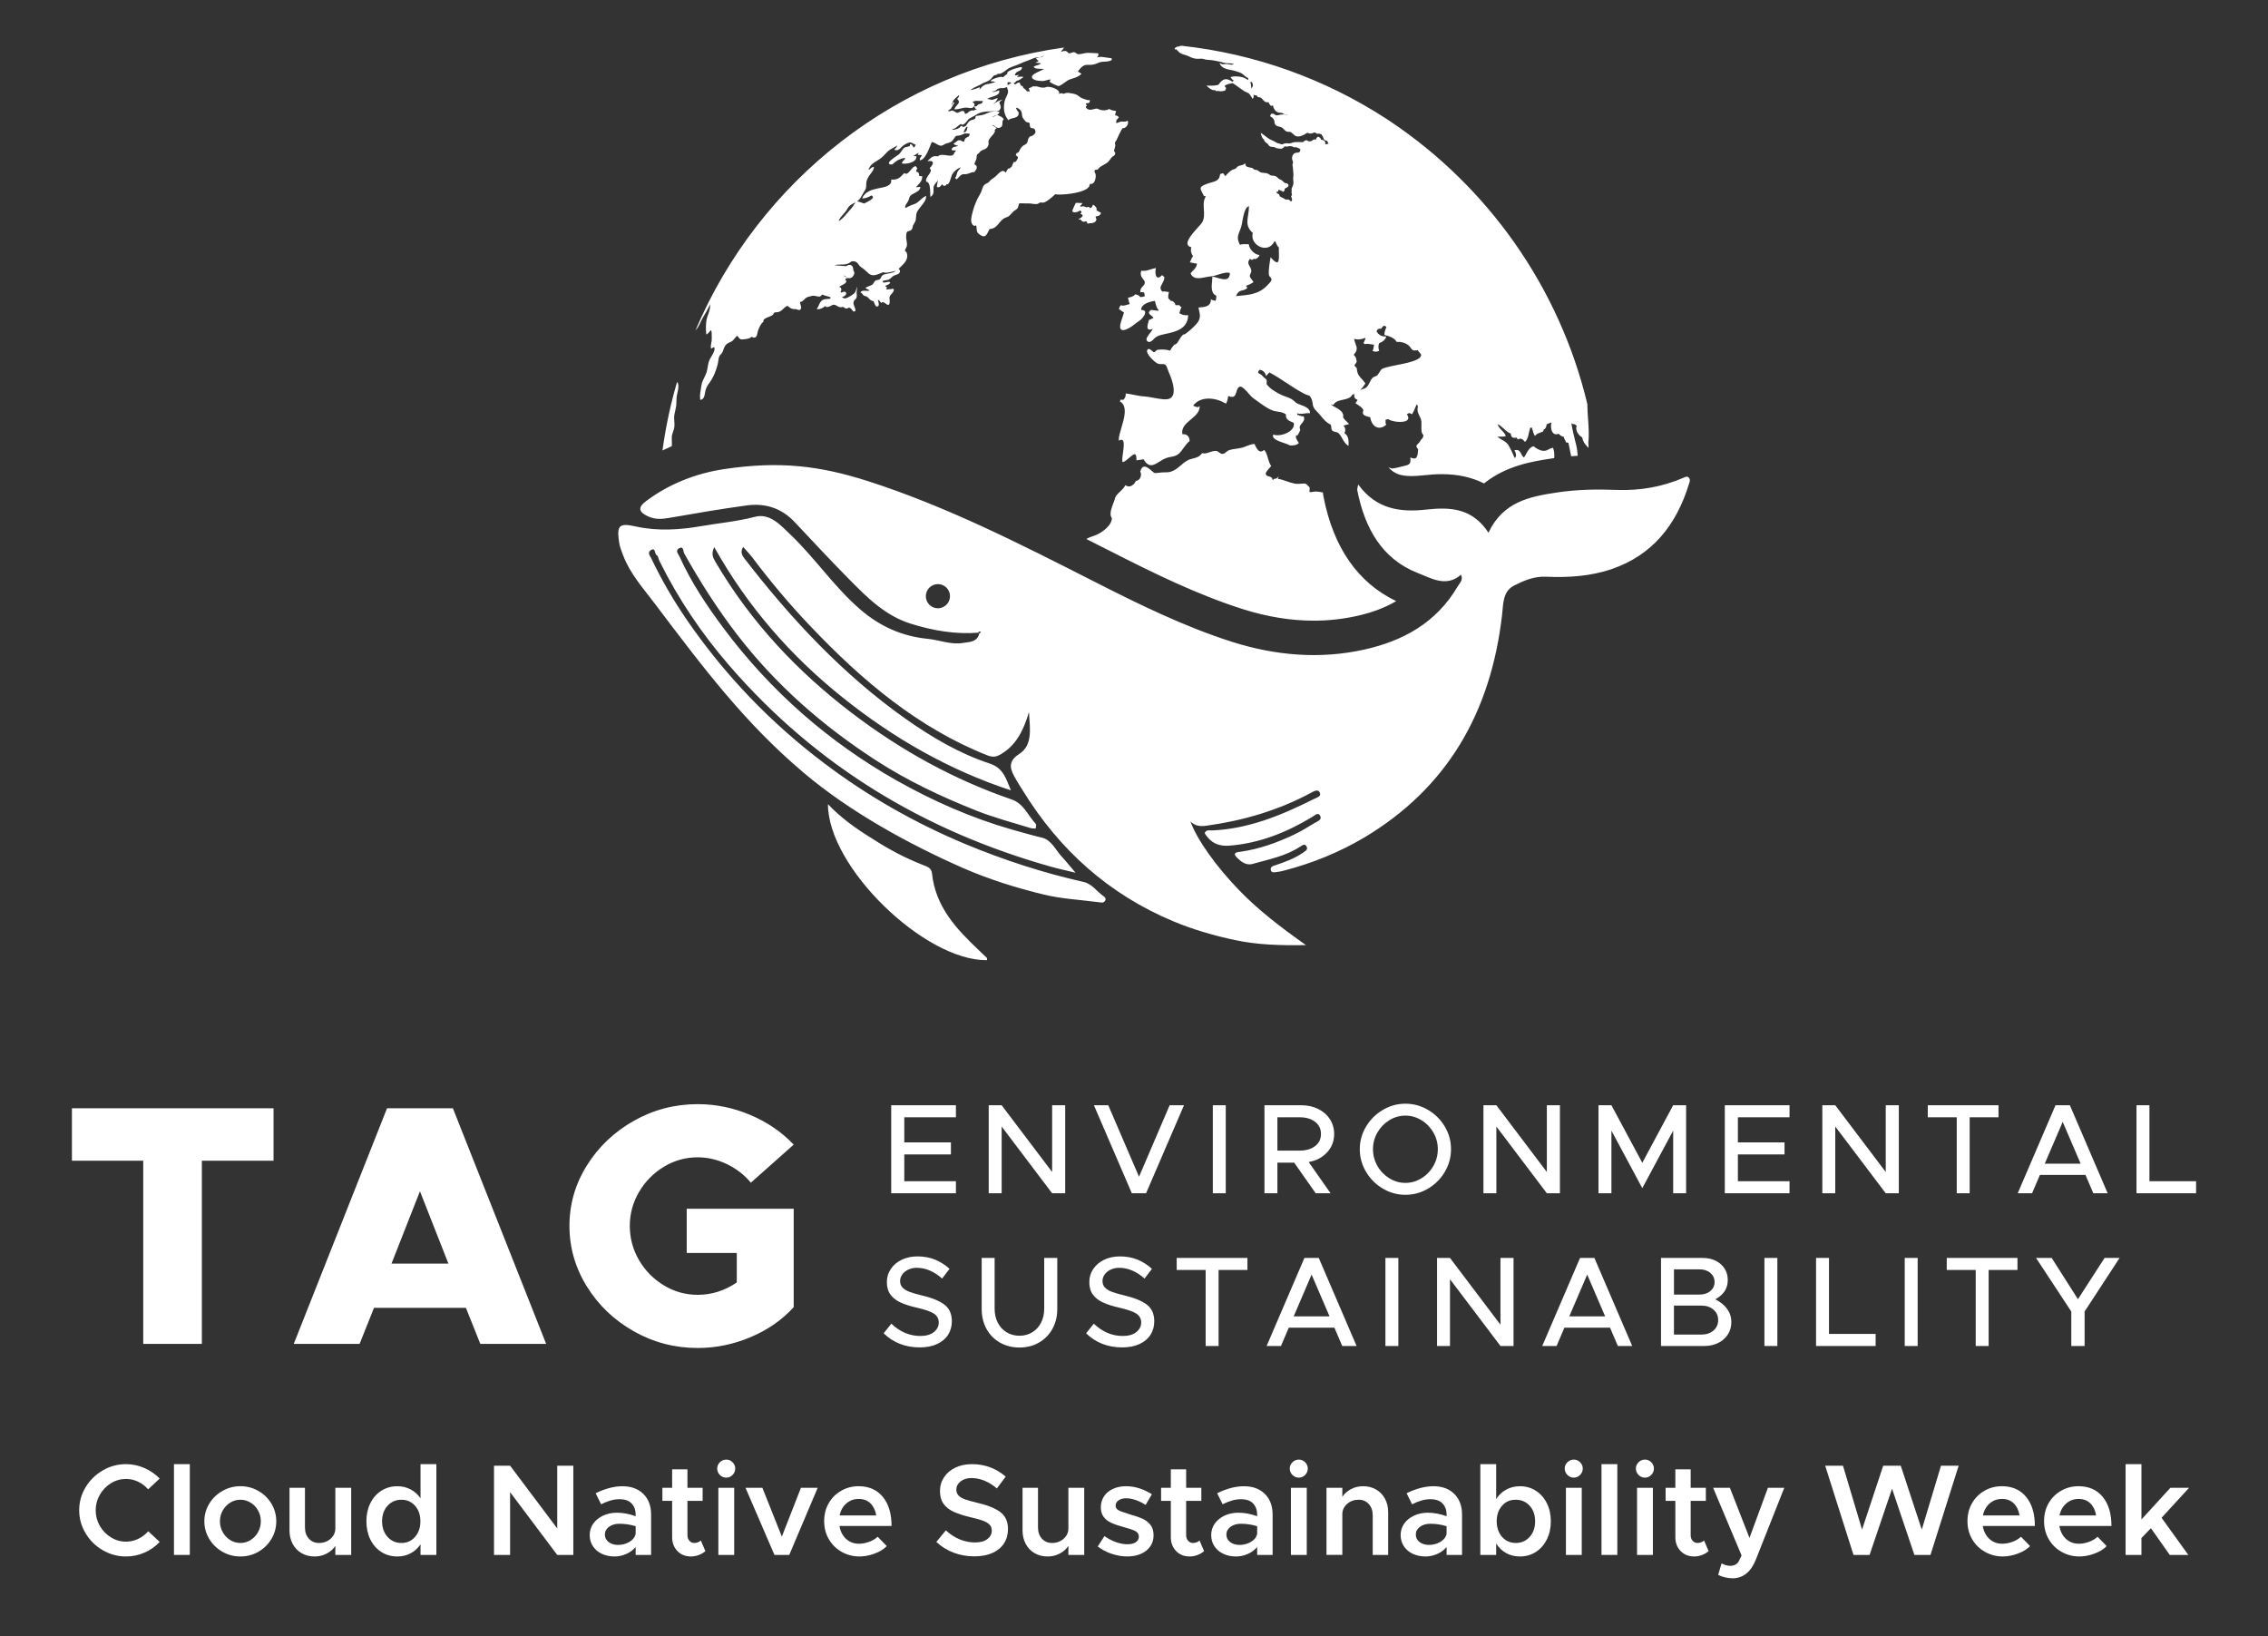 <?xml version="1.0" encoding="UTF-8"?>
<svg id="Layer_1" data-name="Layer 1" xmlns="http://www.w3.org/2000/svg" viewBox="0 0 2440 1760">
  <rect x="0" y="0" width="2440" height="1760" fill="#333333" stroke="none"/>
  <defs>
    <style>
      .cls-1 {
        fill: #fff;
        stroke-width: 0px;
      }
    </style>
  </defs>
  <path class="cls-1" d="M1061.74,1030.39c.48.48,0,1.61,0,2.41-67.27.64-171.14-100.34-170.98-167.77,14.24,15.01,30.76,26.64,47.85,37.13,18.3,11.88,35.01,20.54,53.46,27.9,5,1.99,9.95,3.05,10.6,9.31,3.69,35.96,26.33,60.05,50.89,83.16,2.73,2.57,5.46,5.14,8.19,7.87ZM1263.77,52.33l-.03-.28.18-.19c.22-.25.4-.46.65-.59,1.02-.83,2.44-1.36,3.7-1.27.74-.37,1.6-.62,2.47-.83,80.33,8.7,154.98,36.12,219.54,77.8.15.09.28.19.46.28,1.76,1.14,3.49,2.34,5.24,3.49,104.48,70.05,181.57,177.8,211.74,303.81,0,5.06.4,10.61.77,15.98.62,8.82,1.26,17.95.25,25.45.19,1.2.25,2.5.25,4.26v1.57l-1.05-1.11c-3.08-3.24-5.03-5.95-5.77-10.18-4.32-2.71-7.68-7.56-5.89-12.56-1.54-1.26-2.56-2.07-4.53-1.94h-.22l-.19-.15c-.34-.28-.59-.52-.8-.77l-.03-.03c1.11,7,2.71,13.51,4.41,20.36.4,1.57.77,3.18,1.17,4.78.4,1.57.93,5.55,1.3,10.03-2.41.12-4.75.31-7.06.52-.49-2.22-.93-4.44-1.36-6.66-.49-2.53-.99-5.12-1.57-7.65-.28-.06-.52-.18-.74-.25-.43-.19-.83-.34-1.54-.37l-.46-.03-.09-.46c-.15-.74-.56-1.48-.99-2.28-.52-.96-1.11-2.04-1.23-3.21-2.75-.62-3.58-1.42-5.4-3.18l-.12-.12c-2.65,1.2-4.44.46-5.46-.4-2.59-2.16-3.27-7.4-2.34-11.26-.19-.09-.34-.25-.46-.43-1.48.59-3.27,1.36-4.63,1.97-.25,3.05-1.26,4.84-3.45,5.89v.37c.03.37.06.96-.37,1.45l-.25.15c-.68.28-1.33.49-2.01.71-2.31.83-4.5,1.57-5.95,3.27l-.56.68-.43-.77c-1.08-1.82-1.6-3.76-2.16-5.8-.25-.77-.46-1.57-.68-2.34h-1.7c-.65,1.63-1.08,3.64-1.51,5.61-.77,3.58-1.57,7.25-3.76,9.22l-.49.46-.4-.52c-2.22-2.81-4.41-3.58-6.76-2.31l-.37.19-.31-.28c-.34-.28-.59-.65-.8-1.02-.19-.31-.34-.59-.56-.74-1.88.52-3.42.37-4.5-.4-.99-.77-1.48-2.07-1.51-3.83-2.87-1.02-5.28-3.21-7.65-5.37-2.07-1.85-4.16-3.76-6.51-4.84.62,2.75,2.59,4.81,4.53,6.79,1.67,1.73,3.24,3.36,3.98,5.4l.25.65-.65.19c-2.07.56-3.98.52-5.8.43-.89,0-1.79-.03-2.65,0,1.33,1.23,2.96,2.22,4.69,3.21,2.31,1.33,4.72,2.71,6.54,4.97.83.96,2.59,4.35,4.01,7.19l.18.4c.52,1.05.99,2.13,1.48,3.3.56,1.33,1.14,2.71,1.82,4.01,2.75-2.38.74-6.42.03-7.65l-.46-.77.86-.15c4.1-.83,5.4,1.73,6.51,3.98.74,1.48,1.51,3.02,3.02,3.89,1.02-1.36,1.79-2.81,2.53-4.23,1.76-3.24,3.42-6.32,7.37-7.71l.31-.12.28.22c2.9,2.19,6.08,4.29,9.78,4.66,2.93.28,4.35-.49,5.98-1.39,1.17-.62,2.47-1.33,4.44-1.73l.49-.09.18.49c1.17,2.9,1.54,6.48,1.08,10.64-.8.09-1.57.22-2.34.34-19.87,2.99-48.89,7.37-73.11,26.87-13.2-6.63-28.32-9.96-45.28-9.96-6.32,0-12.99.43-21.07,1.33-4.32.46-8.11.71-11.6.71-11.88,0-18.85-2.53-24.89-9.47.4.12.8.31,1.2.46,1.11.46,2.25.93,3.02.89,2.68-.22,9.87-2.04,12.22-2.65l.28-.06c.46-.15.89-.25,1.33-.34,3.73-.93,6.2-1.54,5.61-7.84l-.12-.99.96.34c2.16.89,3.83.99,4.9.31,1.79-1.11,2.07-4.16,2.34-6.91.06-.74.12-1.45.22-2.07.06-.37-.28-.83-.68-1.33-.56-.71-1.23-1.57-1.11-2.75.12-.89,1.02-1.73,1.91-2.65.65-.62,1.3-1.23,1.54-1.7.59-1.27,1.39-2.16,2.07-2.93,1.11-1.23,2-2.22,1.88-4.41-2.31-2.25-2.19-6.17-2.1-9.93.06-2.41.15-4.84-.4-6.72-.46-1.45-1.11-2.75-1.73-4.01-1.39-2.78-2.81-5.65-1.6-10.15-.22-.46-.74-1.54-1.23-2.38-.56,1.14-1.11,2.38-1.67,3.7-.96,2.28-1.94,4.63-3.15,6.6l-.34.52-.56-.31c-2.07-1.33-3.45-1.2-4.94.49,2.47,3.33,1.51,5.21.28,6.26-4.1,3.39-17.4,1.45-20.42-1.3-.43.09-1.05.28-1.63.49-.4.12-.8.25-1.2.34.12.68.06,1.3.06,1.85-.06.99-.09,1.85.49,2.9l.28.43-.4.34c-3.27,2.78-6.79,3.64-9.9,2.44-3.61-1.42-6.23-5.49-6.94-10.64-.71-.22-1.48-.46-2.25-.65-2.25-.62-4.6-1.23-5.43-3.02-.49-1.08-.37-2.38.34-3.98-1.05-2.5-3.15-3.89-5.61-5.52-.8-.52-1.67-1.08-2.5-1.73l-.65-.46.59-.52c.59-.43,1.11-1.57,1.54-2.47.09-.22.18-.4.28-.59-1.54-.31-2.71-1.2-3.27-2.53-.46-1.11-.43-2.38.09-3.64-.71.34-1.48.56-2.44.68-1.57,3.67-5.83,4.6-9.93,5.49-1.02.22-2.04.43-3.02.71-1.54.4-3.02.89-4.29,1.67-1.14.68-2.13,1.57-2.81,2.75l-.28.49-.49-.18c-.56-.22-1.17-.31-1.85-.37-.15-.03-.28-.03-.4-.03,1.23,1.11,3.02,2.1,4.9,3.15,4.44,2.47,9.47,5.27,8.24,10.92,1.23,1.88,2.68,3.33,4.26,4.84.49.46.99.96,1.45,1.48l.86.86-1.2.15c-.68.12-1.48.37-2.34.68-.8.31-1.73.62-2.65.8,2.22,2.28,2.59,5.21,1.02,8.02,4.53,2.87,4.69,8.02,4.47,12.65l-.06,1.11-.93-.62c-2.65-1.85-4.26-4.69-5.83-7.43-1.23-2.22-2.41-4.29-4.04-5.68-.96-.86-2.16-1.08-3.3-1.33-1.39-.28-2.93-.59-3.76-2.04-.52-.83-.77-2.04-.68-3.86,0-.09-.06-.15-.09-.31-.22-.46-.49-1.17-.65-1.79-4.2-1.67-7.25-5.34-10.24-8.91-1.45-1.76-2.93-3.58-4.57-5.12-3.83-3.7-4.13-5.86-4.44-8.36-.22-1.45-.43-3.15-1.45-5.46-1.33-3.02-2.07-3.24-3.76-3.7-.93-.25-2.04-.59-3.58-1.36-7.19-3.73-13.48-7.9-19.56-11.91-5.77-3.83-11.72-7.74-18.32-11.23-.49.83-1.23,1.54-1.85,2.13-.34.34-.68.68-.8.86l-.68,1.17-.43-1.3c-1.23-3.49-3.79-5.55-6.94-5.58-.96,1.33-1.39,2.31-1.23,2.93.12.59.89,1.02,1.79,1.48.96.52,2.01,1.08,2.78,2.1.49.74,1.39,1.45,2.22,2.13.71.59,1.42,1.2,1.94,1.79.59.71.49,1.73.37,2.81-.09.93-.19,1.94.19,2.47,3.21,4.53,10.92,9.25,16.69,11.72,1.26.52,2.5.99,3.73,1.42,1.73.62,3.49,1.26,5.21,2.1,1.79.89,3.3,2.25,4.53,3.33.8.71,1.48,1.33,2.04,1.63.8.49,2.16.99,3.73,1.57,4.44,1.6,10.49,3.86,10.49,8.54v.68l-.65-.09c-1.88-.15-3.67.12-5.4.37-2.47.37-5.03.74-7.68-.22-.03.46-.03.96-.03,1.45.62.22,1.23.46,1.79.68,1.57.62,3.08,1.23,4.69,1.11l.46-.03.15.4c1.26,3.18-.49,5.27-2.1,7.13-1.73,2-3.21,3.73-1.76,6.82l.06.19-.03.25c-.34,1.27-1.88,4.23-2.84,5.55l-.34.46-.49-.31c-.19-.12-.37-.19-.65-.22-1.05,2.38.4,4.84,2.53,8.02l.31.43-.4.37c-2.56,2.34-5.95,2.28-9.01,2.25h-.15l-.12-.09c-1.39-.83-3.76-1.63-6.29-2.5-5.98-2.04-12.74-4.35-11.78-8.48l.15-.68.65.22c4.41,1.57,13.36-.12,18.32-4.63,1.88-1.67,3.89-4.41,3.12-8.11-.65-.31-1.3-.62-1.97-.89-3.33-1.45-7.1-3.12-6.39-8.3-3.21-2.07-5.86-2.47-8.67-2.87-2.13-.31-4.35-.65-6.88-1.73-4.75-1.97-10.3-6.02-15.21-9.59-1.57-1.14-3.05-2.25-4.47-3.24-1.45-1.02-3.21-2.99-5.09-5.15-3.12-3.52-6.94-7.83-9.25-7.19-2.22.65-2.96,3.12-3.7,5.52-.65,2.16-1.33,4.41-3.18,5.24-1.26.56-2.93.34-5.06-.65-.34.12-.56.34-.8.52-.06,1.42-.37,3.02-.8,4.44l-.03.19c-.31.8-.62,1.6-1.05,2.44l-.28.59-.59-.31c-11.01-6.35-26.5-8.21-34.86,2.44,1.57.86,3.64,1.54,5.15,1.73.43-.4,1.05-.74,1.08-.74l.89-.37-.06.99c-.34,5.61-4.94,9.47-9.44,13.23-5.4,4.53-10.49,8.82-9.13,15.92,2.04-.28,3.92.22,5.34,1.39,1.6,1.3,2.44,3.33,2.37,5.71v.28l-.25.19c-2.22,1.73-4.16,4.41-6.05,7-1.57,2.22-3.24,4.5-5.09,6.2-2.93,2.59-5.86,3.08-8.67,3.58-1.63.28-3.27.59-5,1.23-2.78,1.05-5.31,2.65-7.53,4.04-3.12,1.91-5.95,3.67-8.73,3.67-1.45,0-2.9-.46-4.35-1.6-1.36-1.08-2.65-2.65-4.01-4.9-1.3.56-2.75.68-4.16.8-.89.09-1.76.15-2.56.34l-.77.22.03-.83c.06-4.16-.71-5.4-1.36-5.71-1.39-.68-4.23,1.82-6.72,4.01-2.31,1.97-4.47,3.86-6.23,4.2l-.56.12-.19-.52c-.49-1.73-.03-5.12.52-9.07.77-5.49,1.76-12.34-.4-14-.68-.49-1.76-.49-3.18.12l-.83.37-.03-.93c-.12-3.15,1.2-7.59,2.78-12.74,3.05-10.33,6.91-23.23-1.2-28.26l-.49-.31.28-.46c.12-.31.25-.62.34-.89l.15-.43.49.03c.65.03,1.2.06,1.76.06h.89c1.54-1.76,2.56-3.18,2.47-6.08v-.71l.71.09c2.96.34,5.74.93,8.45,1.48,3.76.74,7.34,1.48,11.35,1.67,2.5.15,5.74.74,9.16,1.39,6.42,1.17,13.7,2.53,17.4.96,1.82-.8,3.05-2.07,3.79-3.98,1.91-4.87.25-13.73-4.75-24.92-.19-.46-.46-1.2-.74-2.04-.62-1.7-1.63-4.57-2.38-5.18-1.39-1.17-2.71-1.11-4.23-1.05-1.36.06-2.87.12-4.57-.65-2.28-.99-10.52-8.24-11.23-12.62-.25-1.33.28-2.13.74-2.56,1.33-1.2,3.12.34,4.69,1.7.62.56,1.6,1.36,1.91,1.36.74,0,1.3-.56,1.88-1.17.68-.65,1.42-1.42,2.62-1.54,4.78-.49,9.16-.15,13.02.99,1.05-2.22,2.5-4.32,4.23-6.05l.06-.06.71-.68.28.28c1.79-.77,3.05-2.81,4.38-5.06,1.26-2.1,2.56-4.29,4.47-5.71l.25-.19.28.09c1.6.43,11.1-8.24,14.07-11.88,4.35-5.31,3.46-9.32,2.19-14.87l-.49-2.28.71-.06c5.21-.31,12.22-.68,12.65-7.74l.06-1.05.93.56c.56.4,1.42.56,2.25.71.62.15,1.2.28,1.73.43.74-1.7,1.05-3.83.77-5.65-5.77-2.28-5.03-9.62-4.47-15.55.15-1.51.31-2.9.34-4.13l.03-.71.68.09c1.39.22,2.99.71,4.69,1.2,4.01,1.17,8.58,2.5,11.17.65,1.42-.99,2.16-2.87,2.31-5.65-2.41-1.57-7.9.09-12.74,1.6-2.87.86-5.58,1.7-7.47,1.79-1.79.12-3.79.49-5.92.93-6.26,1.23-13.33,2.65-16.04-3.92l-.12-.37.25-.28c.68-.8,1.39-1.54,2.07-2.25,2.31-2.34,4.32-4.41,4.47-7.93-1.85.06-3.42-.34-4.97-.71-.62-.15-1.2-.31-1.82-.43l-.86-.15.43-.74c.28-.56.59-1.26.89-2,.56-1.33,1.17-2.81,2.1-3.95-1.82-2.34-2.99-6.05-1.73-9.53-2.13-.4-3.45-1.33-3.98-2.75-1.67-4.53,5.8-12.74,11.23-18.79,2.04-2.19,3.76-4.13,4.35-5.18,2.47-4.16,2.13-9.1,1.82-13.88-.31-4.94-.65-9.99,2.16-14.04-.62-.25-1.26-.43-1.91-.56l-.31-.06-.12-.31c-.62-1.33-1.2-2.47-1.73-3.42-1.17-2.22-1.94-3.67-1.42-5.06.52-1.39,2.1-2.38,6.35-4.01,1.67-.65,3.24-1.08,4.81-1.51,5.21-1.48,8.98-2.53,9.59-8.73l.03-.34.34-.15c.52-.25,1.33-.43,1.94-.59.19-.03.37-.06.52-.09l.28-.09.22.15c1.11.77,1.39,1.51,1.6,2.41l.31-.06c.06.46.19.56.19.56.4,0,1.6-1.42,1.97-1.91.34-.37.59-.68.77-.83.43-.37.83-.74,1.23-1.14,1.33-1.2,2.71-2.5,4.47-3.12.25-.09.49-.19.77-.25.83-.28,1.73-.52,2.34-.99.31-.22.59-.52.83-.86.34-.46.74-.99,1.36-1.33,1.05-.62,2.16-.86,3.27-1.11,1.39-.28,2.68-.59,3.83-1.57l.89-.77.09,1.2c.25,2.44,2.13,2.96,5,3.49,1.05.19,2.01.34,2.78.71.34.15.62.46.89.77.25.28.52.56.71.68.46.25.83.25,1.3.28.34.03.71.03,1.08.12,1.3.25,2.01.83,2.68,1.36.4.34.83.68,1.39.96,1.23.65,2.96.8,4.5.93.34.03.71.06,1.02.09,2.34.25,3.05.71,4.44,1.63.25.18.52.34.83.56.96.62,1.82.65,2.78.68.8.03,1.7.06,2.65.4,1.14.4,1.97,1.17,2.81,1.91.65.59,1.23,1.14,1.94,1.48.37.15.65.31.93.43,1.02.46,1.7.8,2.78,1.91l.19.19c.59.65,1.11,1.2,1.91,1.57.25.12.68.19,1.08.22.59.09,1.2.15,1.67.49.74.62,1.08,1.26,1.02,1.97-.09.89-.86,1.7-2.31,2.44l-.52.28c-1.17.59-1.57.77-1.42,2.22l.03.28-.15.18c-.06.09-.15.19-.25.28-.15.22-.37.43-.56.71l-.18.28h-.74l-.18-.12c-.96-.77-3.86-2.22-4.66-1.76-.22.15-.19.68-.12.96l.12.96-.89-.25c-.46-.12-.74-.09-.86.15-.25.4-.03,1.39.52,1.94.12.09.28.12.56.19.37.06.86.19,1.33.68.31.37.43.8.59,1.23.09.4.22.77.43.99.56.62,1.33.93,2.16,1.23.8.31,1.67.65,2.44,1.3,1.14.99,1.45.96,2.34.89.43-.03.96-.06,1.67-.03.96.06,1.33.09,1.6.62.03.09.12.25.52.49.31.22.52.46.68.68.34.34.34.4.96.03.96-.52.86-1.3.46-2.81-.09-.43-.19-.8-.25-1.17-.28-.28-.56-.68-.52-1.23.06-.59.52-.83.77-.96.03-.03.12-.06.12-.09.12-.65.03-.93-.12-1.39-.09-.34-.22-.74-.31-1.39-.06-.46,0-.96.06-1.42.06-.37.09-.77.09-1.08-.03-.34-.06-.56-.06-.74-.09-.92-.09-1.17.34-2.19.15-.34.34-.71.46-1.02.56-1.2.99-2.16,1.14-3.55.09-.96,0-1.94-.12-2.96-.12-1.2-.28-2.41-.09-3.7.4-2.44.15-4.6-.09-6.85-.12-1.08-.25-2.19-.28-3.33-.03-.49-.12-1.05-.22-1.6-.09-.59-.19-1.17-.22-1.7,0-.62.19-1.05.37-1.48.12-.31.25-.56.25-.8.03-.74-.25-1.42-.52-2.13-.28-.74-.59-1.51-.59-2.41-.03-1.88.74-4.32,2.37-5.34.93-.62,2.07-.74,3.18-.89,1.02-.12,2.01-.22,2.56-.71.34-.28.59-1.3.77-1.97.06-.25.12-.46.19-.65-.56-.77-1.39-1.23-2.04-1.45-1.08-.52-2.84-1.33-4.1-.99l-.12-.49-.03.03v.68l-.43-.12c-1.54-.93-2.56-1.17-4.01-1.3-.93-.12-1.6.03-2.41.22-.56.15-1.11.28-1.79.31-.43.03-.86-.09-1.23-.22-.25-.09-.59-.22-.68-.15-.37.12-.43.19-.56.43-.12.25-.31.56-.68.89-1.23,1.05-1.85,1.27-2.87,1.27-.28,0-.59-.03-.96-.03l-.77-.06c-1.7-.09-2.93-.31-4.81-1.23q-1.17-.59-2.34-.62h-.28c-.28-.03-.46-.06-.68-.06-.71-.03-1.45-.06-2.31-.59-.68-.46-1.05-1.08-1.45-1.67-.28-.4-.56-.8-.89-1.14-.22-.19-.49-.37-.8-.56-.43-.28-.93-.56-1.3-.92-.99-.96-1.48-2.07-1.97-3.15l-.12-.25-.09.15c-1.51-1.23-2.13-3.33-2.65-5.4l-.37-1.51,1.33.83c1.42.93,2.65,1.91,3.89,2.87,1.54,1.2,2.99,2.38,4.75,3.3.68.4,1.39.68,2.1.99.89.37,1.82.77,2.75,1.3l.37.22c1.08.65,3.64,2.19,4.69,1.94l.34-.06.25.31c.12.15.22.28.28.37.8-.03,1.82.09,2.56.37,2.1-1.48,4.44-1.27,6.76-1.08,1.3.12,2.13-.19,3.15-.56.56-.22,1.14-.43,1.82-.56,1.26-.28,2.53-.31,3.76-.31.71,0,1.42-.03,2.13-.06.59-.06,1.27,0,2.01.06,1.02.09,2.13.12,3.05-.06l-.12-.09c.77-1.14,2.25-1.91,3.45-1.79.77.09,1.42.46,1.85,1.11.52-.09.99-.06,1.42-.03.46.03.89.09,1.39-.06.52-.15,1.2-.59,1.85-1.02.49-.34,1.02-.65,1.48-.86l.31-.19.28.19c.52.34,1.11.18,1.51,0,.25-.83.62-1.76,1.45-2.53l.28-.15.19-.03c.12-.06.31-.09.37-.12l.28-.12.25.09c1.42.62,2.44,1.76,2.68,3.05.25.06.49.09.74.15.86.15,1.82.34,2.59.96,1.45,1.17,1.33,2.44,1.2,3.42,0,.25-.03.46-.03.65,1.08-.37,2.65-.71,3.79-.83-.71-.43-.89-1.14-1.05-1.67-.12-.49-.25-.89-.62-1.2-.43-.34-.83-.43-1.33-.49-.65-.12-1.39-.25-2.04-1.11-.43-.52-.65-1.27-.86-2.01-.15-.49-.28-.99-.46-1.26-.15-.25-.34-.49-.56-.74-.37-.46-.71-1.02-.83-1.63-.46-.12-.89-.25-1.33-.34-.71-.18-1.39-.34-1.97-.52l-.06.28-.43.03c-1.11.15-1.76-.34-2.25-.74-.31-.25-.56-.46-.96-.56-1.08-.15-1.23-.06-1.57.15-.31.19-.71.43-1.57.65-1.54.37-3.42.59-4.94-.71-5.58,3.64-9.78,4.9-12.49,3.7-1.39-.62-2.25-1.48-3.08-2.28-.52-.49-1.05-1.05-1.7-1.51-1.11-.83-1.82-.8-2.68-.8-.71.03-1.51.03-2.56-.37-1.14-.4-2.07-1.39-2.93-2.34-.49-.56-.96-1.08-1.45-1.45-1.05-.83-2.25-1.11-3.55-1.42-1.05-.25-2.13-.49-3.08-1.05-1.7-1.08-1.85-2.41-2.01-3.7-.06-.68-.15-1.39-.43-2.13-.71-1.82-2.01-3.15-3.83-4.01l-.37-.15v-.4c0-.37.77-2,.83-2.07l.12-.19.25-.09c1.76-.49,2.84.22,3.79.83.93.62,1.76,1.14,3.3.68,3.15-.92,6.35-1.11,9.9-.59.03-.15.09-.28.09-.4-.22.03-.4.03-.62.03-.83.03-1.63.09-2.31-.09-.71-.19-1.14-.52-1.45-.8-.19-.19-.34-.31-.49-.34-.93-.31-1.79-.4-2.65-.46-.96-.09-1.94-.19-2.93-.59-2.04-.96-3.49-3.33-4.01-4.32-.25-.46-.37-1.02-.46-1.54-.12-.59-.28-1.2-.56-1.33-.12-.06-.49-.15-1.48.34l-.4.18-.31-.31c-1.23-1.23-2-2.5-2.37-3.89-3.02.89-4.66-.96-6.14-2.62-.77-.89-1.6-1.82-2.59-2.31-.34-.19-.8-.22-1.27-.25-.46,0-1.02-.06-1.54-.28-.43-.22-.59-.59-.71-.93-.12-.31-.25-.62-.46-.71-.22-.15-.65-.15-1.02-.15-.49-.03-.99-.06-1.42-.25-.59-.22-.89-.52-1.11-.74.31,1.33.43,2.71-.31,4.01l-.46.83-.56-.77c-.43-.59-.8-1.2-1.2-1.88-.68-1.17-1.39-2.38-2.38-3.27-.28-.25-1.51-.8-2.47-1.23-1.2-.52-2.31-1.02-2.87-1.39l-.56-.43c-.77-.56-1.63-1.17-2.41-1.7-.89-.65-1.85-1.3-2.78-1.97-2.13-1.54-4.32-3.12-6.54-4.47-.86.37-1.91.59-2.96.77-1.17.25-2.41.46-3.05.86-.25.15-.52.28-.8.37-.65.28-1.3.59-1.48,1.05-.15.43.22.86.71,1.39.37.4.77.8.59,1.33-.56,2.41-1.05,2.56-3.33,2.87l-.89.12c-.59.09-1.08.15-1.57.15-.68,0-1.17-.09-1.7-.22-.37-.09-.8-.19-1.36-.22-.28,0-.49.03-.71.12-.22.03-.43.12-.68.15l-.37.06-.25-.31c-.15-.25-.28-.52-.37-.77v-.03c-.37.06-.71.09-1.08.09-2.93,0-5.46-1.97-7.56-3.92l-1.23-1.11,1.67.06c.96.03,1.91.03,2.9.03,2.34,0,4.26-.12,6.05-.4q2.28-.31,2.68-.99c.25-.4.65-1.02,1.45-1.94,2.25-2.56,4.1-3.64,6.29-3.64,1.36,0,2.9.46,4.81,1.39.8.4,1.57.86,2.31,1.33.18-.12.4-.22.52-.4.52-.68.52-.96.52-1.02-.03-.12-.34-.34-.65-.56-.65-.43-1.51-1.05-2.16-2.31l-.34-.68.71-.22c3.3-.99,8.76-.56,12.25.4,1.67.49,2.96,1.27,4.23,2.04.62.37,1.23.71,1.85,1.02-.19-.65-.25-1.36-.09-2.16-2.07-.89-3.3-1.94-4.6-3.12-.56-.46-1.14-.99-1.79-1.48-1.26-.96-3.27-1.63-5.06-2.22-.56-.22-1.11-.4-1.63-.56-1.33-.49-3.05-.83-4.87-1.2-4.69-.89-9.99-1.94-12.15-5.98l-.89-1.73,1.76.89c1.2.62,2.53.49,3.95.37.86-.09,1.79-.19,2.71-.06.49.06,1.05.15,1.67.28,1.82.31,4.01.71,5.43-.06-.68-.4-1.42-.65-2.41-.8-1.08-.22-2.13-.22-3.24-.25-1.39-.03-2.81-.03-4.26-.43l-1.42-.37c-1.94-.49-3.95-1.05-5.98-1.39l-1.3-.28c-2.01-.4-3.92-.8-5.77-.96l-1.02-.06c-2.53-.15-4.69-.31-7.34-1.11-1.54-.46-2.96-.37-4.44-.28-1.14.03-2.28.12-3.55-.03-2.13-.28-5.21-1.26-7.1-2.31-1.7-.89-3.18-1.33-4.75-1.79-1.02-.31-2.07-.59-3.21-1.05-2.16-.77-3.36-2.07-4.57-3.33-.62-.68-1.23-1.3-1.97-1.85l-.56.46c-.31-.06-.74-.25-.77-1.02ZM1375.9,266.31c-2.04-1.79-2.93-4.63-4.01-6.85-.25.15-.49.25-.8.18-7.19,14.62-27.18,3.49-23.26-9.07-9.96-8.7-4.16-16.53-4.13-28.9-6.02,1.94-6.66,16.63-8.27,21.93-2.71,9.01-5.95,10.7-1.54,19.68,3.15-1.11,6.6-.49,9.62-.56.25,5.15,6.45,11.54,11.6,11.54-.8,2.28-2.75,3.86-5.03,4.57-.18-.28-.37-.46-.56-.65-1.02.49-1.94.99-2.75,1.42-.74-.4-1.45-.93-2.13-1.23-4.16,5.61.68,7.25,1.48,12.31.49,2.96-1.82,4.16-1.48,6.57.25,2.04,3.27,4.32,3.83,6.29-2.19,1.54-5.18,3.02-7.99,3.83.4.68,1.05,1.67,1.57,2.31-4.9,4.6-8.85.4-12.37,8.82,13.42-1.3,24.06-1.54,33.59-11.41.83-.83,4.35-4.44,4.53-5.49.62-3.67-2.31-2.81-2.71-6.45-.49-4.75.93-12.96,1.85-18.45,11.75,13.48,8.39-1.05,8.95-10.4ZM1456.32,381.62c2.31,1.88,2.68,3.98,3.12,6.39.06.4.15.8.22,1.26l-.59.12.22.49c-.4.31-1.94,2.56-2.01,3.12.06.71.59,1.17,1.17,1.67.52.43,1.17.99,1.23,1.79.62,6.08,2.34,7.93,4.94,10.73,1.2,1.3,2.59,2.78,4.04,4.9l.28.34-.71,1.05c-1.23,1.88-2.81,4.23-4.9,5.89.31-.09.59-.18.93-.28,2.16-.62,4.38-1.23,5.95-2.65,1.45-1.33,2.47-3.36,3.45-5.31.93-1.85,1.82-3.61,3.05-4.78.77-.71,1.67-1.02,2.53-1.36,1.05-.37,2-.71,2.84-1.67.52-.62,1.45-2.1,2.28-3.39.86-1.39,1.39-2.19,1.63-2.44,2.13-1.91,8.82-3.24,16.53-4.78,10.21-2.01,22.92-4.53,25.79-8.98.52-.77.71-1.6.56-2.47-.89-1.2-2.65-3.33-3.79-4.6-4.69,1.08-5.86-.25-7.34-2.44-.62-.89-1.33-1.94-2.59-2.9-3.15-2.38-5.18-2.78-8.88-3.55-.86.06-2.44.15-3.64-.12l-.34-.06-.12-.28c-1.3-3.3-8.02-6.08-12.37-6.88l-.52-.09.03-.56c.15-2.81,1.17-5.61,2.25-8.27-.8-.56-2.04-1.05-2.9-1.2-.37.52-.8.89-1.23,1.3-.56.49-1.08.96-1.39,1.63l-.18.4-.43-.03c-2.59-.28-3.24.25-4.5,2.65,1.63,3.58,5.31,5.83,9.59,5.68l.89-.03-.31.86c-.96,2.78-3.42,4.9-7.31,6.32-1.02,2.16-1.11,5-.22,7.68l.19.52-.52.22c-2.07.92-3.61,1.02-5.95.22l-.71-.22.4-.68c.4-.74.59-2.07.77-3.33.12-.93.25-1.91.49-2.71-1.11-.12-2.19-.31-3.21-.46-2.22-.37-4.32-.74-5.89-.22l-.12.06-.15-.03c-.59-.06-1.17-.34-1.67-.83l-.37-.37.31-.43c.28-.37.62-1.23.93-2.1.34-.89.71-1.79,1.08-2.5-.12-.12-.31-.25-.43-.4-4.87,1.82-8.85,2.1-11.91.86.28,2.16.96,3.95,1.54,5.55,1.42,3.76,2.56,6.79-2,11.66ZM1344.99,88.17c.43,1.02.89,2.1.93,3.36.03,1.54.18,2.68.49,3.76.19-.59.49-1.11.77-1.54.37-.56.68-1.02.71-1.7.09-.99-.46-2.5-.96-3.79-.65.06-1.3,0-1.94-.09ZM1192.82,591.94c47.87,24.4,94.95,47.6,144.37,63.3,25.97,8.21,51.64,12.37,76.22,12.37,15.64,0,31.16-1.7,46.15-5.03,16.6-3.67,30.66-8.95,42.51-16.01-41.12-19.68-67.4-57.31-78.14-112.01-.34-1.67-.56-3.3-.68-4.81-2.47-.52-4.78-.99-7.68-1.08-.62-.03-1.76.15-2.93.34-1.08.22-2.9.52-3.27.34-.8-.52-.71-1.33-.46-2.62.15-.99.37-2.1-.37-2.87-.52-.52-.93-.99-1.33-1.36-2.34-2.5-2.5-2.56-6.23-2.31-.59.06-1.26.12-2.07.15-4.57.28-5.12.15-8.64-.8l-.86-.22c-1.39-.34-3.15-.96-5.03-1.63-3.21-1.11-6.72-2.31-9.72-2.68v-.03l1.14-2.44-2.1,1.7c-.28.25-.56.43-.8.59h-.03c-1.2,0-2.28.22-3.12.65l.37.68c-.34.15-.65.31-.96.43-.25-3.21-2.38-3.76-4.13-4.19-1.51-.37-2.84-.71-3.3-2.5-.43-1.76,3.12-5.55,4.6-7.16.46-.49.8-.86.99-1.11l.28-.34-.25-.37c-1.63-2.44-2.5-5.43-3.33-8.3-.93-3.18-1.79-6.14-3.61-8.27l-.4-.43-.43.37c-1.39,1.14-2.62,1.54-3.86,1.27-3.02-.77-5.15-5.92-5.86-7.59l-.15-.4h-.43c-2.65.06-5.58,1.23-8.42,2.34-1.7.68-3.27,1.3-4.78,1.7-1.76.46-3.73.71-5.8,1.02-2.78.37-5.64.8-8.05,1.67-1.2.4-2.16,1.2-3.05,1.94-1.17.99-2.25,1.88-3.79,1.97-1.51.12-2.65-.71-3.86-1.57-.99-.74-2.04-1.54-3.27-1.6-2.56-.12-4.9.68-7.16,1.45-2.59.89-5,1.73-7.37,1.02l-.43-.12-.25.34c-2.78,3.7-6.02,4.53-9.41,5.4-2.16.52-4.35,1.08-6.51,2.38-2.96,1.73-5.12,3.58-7.19,5.4-2.81,2.44-5.46,4.72-9.84,6.29-2.65.93-4.75.89-6.76.86-.99,0-1.97,0-2.99.09-.22,0-.62.06-1.17.12-1.73.19-6.23.65-6.79.59-.89-.31-2.19-1.42-3.55-2.59-2.38-2.07-5.03-4.35-7.53-4.35-2.04,0-3.55,1.63-4.5,4.94l-.06.22.09.25c.99,1.94.93,4.53-.12,6.6-.93,1.79-2.47,2.99-4.35,3.3l-.34.03-.12.31c-1.36,2.75-3.49,4.78-5.77,5.43-1.67.46-3.3.22-4.87-.8l-.59-.34-.31.59c-1.33,2.53-2.99,4.07-4.87,5.86-.65.62-1.33,1.23-2.01,1.94-3.24,3.3-3.49,4.16-4.07,6.23-.15.65-.37,1.42-.77,2.5-.22.62-.49,1.3-.8,2.07-1.91,5.03-4.84,12.52-1.7,16.07.28,8.08-11.01,15.98-17.21,18.45-1.42.56-2.68.99-3.86,1.39-2.22.8-4.19,1.48-6.45,2.78,7.71,3.89,15.36,7.74,22.98,11.63l1.2.62ZM1213.65,320.89c.09.39.21.81.3,1.25.38,1.63.81,3.43,1.48,4.88-.99.2-1.96.52-2.89.81-2.31.73-4.5,1.31-6.28.6l-.41-.16-.28.33c-.93,1.06-1.48,2.48-1.67,3.46l-.09.47.43.21c.65.3,1.25.77,1.85,1.26.87.71,1.83,1.48,3.09,1.88-.11,1.09-.82,3.16-1.56,5.34-1.67,4.83-3.57,10.33-1.86,12.71,1.34,1.88,4.37,1.48,9.51-1.39,1.91-1.09,4.07-2.75,6.19-4.36,1.64-1.26,3.19-2.45,4.55-3.3,2.18-1.4,6.79-6.6,5.92-9.54-.27-.96-1.25-2.08-4.28-1.91.08-6.57,9.02-8.94,14.79-9.79.33,1.01.58,1.99.84,2.97.65,2.54,1.26,4.96,3.41,7.18-.14.05-.25.14-.47.28l-.3.21c-.79-.02-3.38-.4-5.12-.65-1.58-.24-1.99-.3-2.15-.3h-.21l-.14.11c-1.47.96-2.18,1.85-2.21,2.78-.05,1.25,1.09,2.15,2.43,3.19.88.7,1.86,1.47,2.56,2.4-.68.27-1.31.65-1.93,1.01-.87.52-1.69,1.03-2.72,1.22l-.43.09-.06.41c-.11.7-.35,1.55-.6,2.46-.71,2.57-1.45,5.24-.36,6.68.87,1.14,2.57,1.18,5.31.08-.55,1.22-1.75,2.76-2.92,4.29-2.57,3.35-5.23,6.82-3.13,8.89.6.58,1.31.88,2.08.88,2.04,0,4.03-2.1,5.48-3.66.51-.52,1.01-1.06,1.25-1.2l1.18-.68c2.19-1.26,2.59-1.48,6.13-2.32,1.14-.27,2.34-.52,3.55-.79,10.45-2.24,23.45-5.01,24.36-19.44l.05-.73-.73.06c-3.24.3-6.44-.57-8.87-2.27.43-.84.71-1.83.98-2.81.3-1.07.62-2.2,1.11-2.97l.43-.69-.77-.24c-.36-.11-.58-.41-.92-.85-.22-.28-.46-.62-.79-.9l-.25-.22-.32.08c-.52.14-1.26.13-2.02.08-.49-.02-.98-.05-1.45-.02-.74-2.84-2.59-4.55-5.15-4.72-.74-1.01-1.85-1.89-2.59-2.48l-.03-.02c-.24-2.08-.05-4.53.51-6.17l.22-.63-.68-.16c-1.66-.35-4.33-.84-6.6-.46-3.02-3.17-1.82-5.38-.14-8.43,1.03-1.86,2.18-3.96,2.48-6.65l.03-.3-.24-.22c-.19-.16-.41-.36-.63-.57-.43-.41-.88-.85-1.28-1.17l-.43-.38-.41.43c-2.34,2.35-4.2,2.92-5.4,1.42-1.28-1.59-1.71-5.24-.98-8.49l.21-.9-.92.16c-1.8.3-3.46.82-5.04,1.34-2.42.77-4.69,1.49-7.42,1.49-.62,0-1.25-.03-1.88-.09l-.52-.08-.14.52c-1.25,4.37.52,6.52,2.05,8.43.98,1.2,1.83,2.24,1.88,3.73.05,1.8-.96,2.87-2.15,4.12-1.31,1.37-2.79,2.95-2.65,5.7l.03.68.68-.09c.52-.06,1.14.03,1.82.13.51.06,1.03.14,1.52.14.3.99.73,3,.84,3.93-1.37.74-3.36,1.18-5.13.99-1.07-1.63-2.04-1.93-3.14-2.27-.43-.13-.92-.27-1.47-.52l-.43-.19-.3.33c-1.83,2.04-4.48,2.79-7.09,3.32l-.63.13.16.65ZM722.77,474.81c-.06-1.48-.12-3.02-.06-4.57.09-2.04.74-3.89,1.42-5.83.65-1.97,1.36-3.98,1.45-6.17.12-2-.03-3.73-.15-5.4-.19-2.34-.34-4.57.19-7.31.25-1.2.49-2.41.77-3.58.65-2.84,1.33-5.77,1.3-8.7,0-3.52.03-5.34.77-9.13.09-.46.19-.89.31-1.39.8-3.46,1.76-7.77.4-10.95l-.31-.71-.65.49c-6.48,22.27-11.48,45.16-14.87,68.54-.22,1.48-.43,2.96-.62,4.44,3.33-1.63,6.66-3.21,10.06-4.69.12-1.73.06-3.39,0-5.06ZM753.57,346.71c-1.39,3.05-2.84,6.14-5.34,8.64,68.39-160.96,217.47-279.2,396.33-304.21t.03.03l-.56,1.08h-.03c-.37.65-.89,1.27-1.48,1.85-.37.37-.71.71-1.02,1.08.77.43,1.3.25,2.1-.03.71-.22,1.48-.49,2.44-.34,1.42.19,2.31,1.08,2.93,1.7.34.37.68.68.93.74.99.22,1.88-.12,2.81-.49.89-.37,1.82-.74,2.84-.62.89.09,1.57.62,2.22,1.11.49.4.96.77,1.54.89,1.91.4,3.86-.03,5.89-.52,1.54-.37,3.12-.68,4.72-.74,3.05,0,6.17.19,9.22.34l2.28.12.15.43c.28.93.19,1.82-.25,2.59-.31.56-.8,1.02-1.39,1.42.09,0,.19-.03.28-.06,1.97-.37,4.01-.74,6.29-.37,1.54.25,3.15.46,4.75.68,1.42.18,2.84.4,4.26.62l.34.03.12.34c.25.49.25.96,0,1.48l-.09.18-.15.09c-2.53,1.36-5,1.45-7.37,1.54-1.11.06-2.25.09-3.39.28-1.51.18-2.84.77-4.29,1.39-1.51.62-3.05,1.3-4.94,1.57-1.36.25-2.71.22-4.04.19-1.85-.03-3.61-.06-5.15.62-2.93,1.23-5.21,4.23-6.91,6.54.43.4,1.02.71,1.63,1.02.56.31,1.11.59,1.63.99l.56.43-.49.49c-2.56,2.62-6.05,3.7-9.13,4.66-1.08.31-2.07.62-3.02.99-1.97.77-3.61,1.97-5.34,3.27-1.88,1.42-3.86,2.87-6.42,3.83l-.22.06-.19-.06c-4.13-1.39-7.22-2.9-9.13-4.47l-.52-.46.52-.49c.19-.15.43-.65.65-1.05.09-.19.19-.34.28-.49-1.36-.22-2.93.25-4.53.71-1.54.46-3.18.93-4.69.83l-1.02-.06c-2.1-.12-4.94-.31-6.72-1.08-2.19-.89-3.3-1.94-3.33-3.18-.03-2.41,4.35-4.44,8.61-6.42,1.73-.8,3.3-1.54,4.38-2.22-.86-.09-1.91-.15-3.08-.15-3.33-.06-6.82-.12-7.65-1.85l-.28-.52.52-.28c.86-.49,1.94-.83,3.02-1.11,1.76-.56,3.46-1.02,4.26-2.28-.83-.15-1.6-.22-2.44-.25-.37-.03-.77-.06-1.17-.09l-2.59-.25,2.41-.96c.52-.22.86-.56,1.23-.96.03-.03.06-.06.12-.09-1.05-.4-1.94-1.17-2.47-2.16l-.46-.83.96-.06c.96-.06,1.82-.15,2.62-.28l-.12-.06c-2.71-.8-5.37.34-7.96,1.42l-.93.4c-1.36.59-2.9,1.14-4.5,1.73-2.25.83-4.6,1.67-6.66,2.68-2.13,1.05-4.35,1.85-6.51,2.62-1.97.74-3.83,1.42-5.61,2.28-1.08.49-2.28,1.39-3.52,2.38-2.71,2.07-5.77,4.44-9.04,3.89-.74,1.17-1.63,1.26-2.41,1.39-.46.06-.93.09-1.39.4-.83.59-1.51,1.45-2.25,2.34-.68.83-1.42,1.73-2.31,2.41-1.6,1.17-3.24,1.79-4.87,2.44-1.26.46-2.47.93-3.42,1.57-1.26.86-2.99,1.67-4.81,2.47-2.81,1.3-5.92,2.68-7.9,4.66l.31-.09c2.99-.77,6.72-1.79,8.91-2.84l.86-.43.03.99c0,.68-.12,1.3-.37,1.88,1.82-2.38,3.83-4.63,6.2-5.52,1.02-.4,2.38-.62,3.58-.83.71-.09,1.36-.22,1.85-.34.59-.12,1.14-.31,1.63-.49,1.14-.37,2.28-.77,3.64-.59,0-.03,0-.06.03-.12-.68-1.05-2.25-1.2-3.83-1.23l-1.23-.03.77-.99c1.05-1.33,8.21-4.04,11.44-3.76.59.06,1.02.22,1.36.43l.46-.43c1.33-1.17,2.71-2.38,4.2-3.39-.25-.4-.22-.89.06-1.33,1.48-2.71,12.55-5.77,14.96-5.77h.03l.68.03-.06.65c-.19,2.28-2.01,3.02-3.58,3.67-.77.31-1.48.62-2.04,1.08-1.14.89-2.1,2.59-1.85,3.18.12.25.77.43,2.22.12l2.22-.46-1.7,1.54c-.19.15-.31.37-.46.62-.03.03-.06.03-.06.06.77.09,1.67-.03,2.53-.12,1.17-.15,2.28-.28,3.18-.03l1.26.31-1.05.77c-1.88,1.45-3.95,2.9-6.54,3.39-.68,1.14-1.88,1.94-3.02,2.53.74.56,1.26,1.02,1.51,1.3.49-.22.93-.52,1.39-.83.83-.56,1.67-1.14,2.78-1.23l.46-.06.15.43q.06.06.19.12l.34.18.09.4c.03,1.42.96,2.47,2.41,2.75l.52.09v.49c0,.96.83,1.6,1.82,2.34.93.68,1.94,1.42,2.41,2.62,1.23.37,2.41.37,3.33,0-.31-.56-.46-1.17-.62-1.73-.09-.34-.15-.65-.28-.93l-.28-.65.71-.18c1.6-.4,2.65-.89,3.45-1.64l.22-.22.31.06c.59.12,1.3.09,2.04.06.34,0,.68-.03,1.02-.03h.37c.99.06,1.6.28,2.25.49.46.19.93.34,1.6.46,2.13.46,4.35.71,6.26.03.46-.31,1.36-.49,2.47-.49,3.92,0,10.83,2.44,11.97,5.71.22.59.28,1.36-.19,2.19,1.39-1.2,3.33-1.36,4.69-.34,2.16-.74,3.79-1.3,6.08-.99,1.82.19,6.11.96,8.05,1.88,1.2.56,2.13,1.23,2.96,1.91,1.05.83,2.04,1.6,3.58,2.1.49.15,1.11.37,1.79.65,1.76.68,4.16,1.51,5.34,1.23l.68-.15.06.71c.06.83-.06,1.48-.49,1.94-.62.71-1.6.77-2.68.83-.43.03-.89.06-1.33.12.09.19.19.37.28.52.22.49.4.96.74,1.3l.46.46-.49.43c-.62.49-.86.99-.8,1.45.19.86,1.42,1.88,3.08,2.47,1.57.56,3.42.15,5.18-.31,1.39-.4,2.84-.77,4.29-.59l.22.09c3.89,2.07,8.45,2.25,12.22.37l.37-.19.28.25c1.2.99,4.13,1.63,6.29,1.91l.68.09-.15.65c-.12.52-.28.99-.4,1.48-.28.86-.52,1.7-.56,2.56,1.45-.03,2.81.59,3.73,1.67l.34.4-.34.4c-.22.28-.46.59-.74.86-1.17,1.3-2.19,2.44-1.7,4.07l.06.18-.09.22c-.06.15-.15.25-.22.34.89.22,1.94-.22,2.96-.65.65-.31,1.36-.62,2.04-.74.77-.16,1.82-.12,2.81-.06.43.03.86.06,1.3.06,1.11,0,1.91-.22,2.68-.71l.65-.4.28.71c.52,1.45.15,3.24-.99,4.87-1.26,1.82-3.18,2.87-4.78,2.53-1.3,1.73-5.58,10.55-6.14,12.15l.06.09-.22.34c-.19.28-.37.56-.56.8-1.14,1.63-1.79,2.71-1.05,3.86l.06.28c.22,1.67-.25,3.15-.68,4.47-.28.92-.59,1.82-.59,2.65,0,.12.12.28.37.56.43.4,1.05,1.05.86,2.22-.22,1.57-1.3,2.22-2.25,2.81-.56.34-1.11.68-1.51,1.17-.74.89-1.3,1.7-1.79,2.38-1.2,1.67-2.13,2.99-4.57,4.35l-1.6.93c-1.57.89-3.18,1.85-4.72,2.81-.37.28-.71.71-1.05,1.14-.4.49-.77.99-1.3,1.36-.59.4-1.17.37-1.7.34-.56-.03-.93,0-1.2.31-.93,1.2-.62,1.85-.06,2.9.28.59.62,1.2.74,2.04.4,2.5-.31,6.54-2.1,8.64-1.14,1.33-2.62,1.76-4.23,1.27.12,1.11-.19,2.19-.89,3.18-4.35,6.26-23.6,8.36-31.71,8.36-1.42,0-3.3-.06-4.57-.34-.31.31-.65.59-.99.93-3.21,2.9-7.59,6.85-11.26,7.99-.71.19-1.57.12-2.38.03-.49-.09-1.02-.15-1.39-.09-.56.15-.96.43-1.45.74-.62.4-1.33.86-2.34.96-1.54.12-3.08-.09-4.57-.28-1.14-.19-2.31-.37-3.45-.37h-.4c-1.76.06-3.55.03-5.31-.06-1.76-.06-3.52-.12-5.27-.03-.28.65-.43,1.33-.59,2-.25,1.2-.52,2.44-1.45,3.55-.49.68-1.45,1.3-2.47,1.97-.83.56-1.7,1.14-2.19,1.7-.49.49-.93.99-1.36,1.48-.65.74-1.3,1.48-2.01,2.13-1.54,1.51-2.53,1.85-3.61,2.19-.43.15-.89.28-1.42.52-2.81,1.23-4.63,3.49-6.35,5.61-2.5,3.05-5.06,6.2-10.36,6.48-.49.86-.93,1.76-1.36,2.62-1.36,2.81-2.56,5.18-5,5.18-1.14,0-2.44-.56-3.98-1.67l-.34-.28c-2.44-1.82-2.62-2.04-3.18-5.24-.09-.46-.09-1.02-.12-1.63-.03-1.94-.19-2.84-.89-2.84-.25,0-.62.06-1.26.37l-.28.15-.28-.15c-3.98-1.82-3.27-7.59-2.53-10.86,1.57-7.13,3.61-12.99,6.35-18.48.62-1.23,1.26-2.31,1.88-3.36.65-1.14,1.3-2.22,1.82-3.39.34-.71.59-1.57.89-2.5.59-1.94,1.23-4.16,2.87-5.61.8-.71,1.57-1.08,2.31-1.42.93-.4,1.76-.77,2.65-1.79,1.82-2.13,2.93-2.9,4.78-4.13l1.11-.77c.68-.43,1.54-1.33,2.47-2.25,2-2.1,4.32-4.44,6.51-4.44,1.14,0,2.1.62,2.84,1.91.43-.62.77-1.23,1.11-1.88.37-.77.8-1.54,1.42-2.34l.22-.31.37.06c.93.12,1.42-.34,2.07-.96.34-.34.77-.74,1.3-1.02.59-1.63,1.2-2.93,2.16-4.78l.28-.56.56.28c.12.06.28.09.4.09.43,0,1.36-.4,2.68-3.12.22-.46.43-.83.59-1.17q.68-1.23-1.85-2.81l-.37-.22.09-.43c.34-1.73,1.23-2.59,2.78-2.62.89-1.82,2.53-5,3.95-6.42.77-.74,1.63-1.2,2.47-1.67,1.05-.56,2.04-1.11,2.75-2.1.43-.62.62-1.54.83-2.41.15-.86.34-1.79.8-2.47,1.14-1.97,1.54-2.19,2.5-2.38.4-.06.86-.15,1.76-.65,4.26-2.59,3.49-4.94,2.56-6.48-.8-1.36-1.6-1.42-2.5-1.48-.71-.06-1.48-.12-2.13-.8-.77-.8-.8-1.94-.83-2.96,0-.8-.03-1.54-.37-1.97-.28-.31-.93-.43-1.57-.52-.74-.12-1.48-.22-2.04-.65-.65-.4-3.24-3.7-3.55-4.35-.62-1.3-.74-2.5-.86-3.67-.19-1.57-.31-2.9-1.57-4.38-1.33-1.51-3.58-3.3-4.9-2.41l.12.25c.62,1.33,1.42,2.96,2.47,3.83l.15.12.06.22c.99,4.75-3.02,5.74-6.26,6.51-1.73.43-3.36.83-4.16,1.67l-.49.52-.43-.56c-4.23-5.46-5.4-12.09-3.55-20.3.37-1.57,1.08-3.02,1.76-4.44.8-1.6,1.57-3.18,1.82-4.84.25-1.67-.34-3.11-.93-4.63-.15-.37-.28-.74-.4-1.11-.59.34-1.11.62-1.48.77-1.45.62-2.75.59-4.01.56-1.17,0-2.28-.03-3.39.4-.86.31-1.51.86-2.19,1.42-1.08.89-2.31,1.94-4.26,1.6-.03.06-.09.15-.12.22-.06.06-.12.12-.19.19,1.33.71,3.15,0,4.94-.65.62-.25,1.23-.46,1.76-.62l.62-.19.15.62c.86,3.58-3.64,5.06-7.62,6.35-1.94.62-3.95,1.3-5.15,2.13-.03.06-.06.15-.09.22,1.17-.06,2.07.19,2.84.46.52.18,1.05.34,1.63.37,1.3.12,2.28-.31,3.42-.77.68-.31,1.39-.59,2.22-.8l1.14-.25-.37,1.08c-.8,2.16-2.78,4.16-5.09,5.4,1.3-.43,2.56-1.23,3.83-2,1.2-.74,2.31-1.42,3.39-1.79l3.49-1.08-2.93,2.19c-.8.59-.59,1.23.09,2.78.56,1.3,1.26,2.9.56,4.63-1.33,3.24-3.61,3.15-6.02,2.99-.62,0-1.26-.06-1.97-.03-.83.03-1.67.06-2.47.09-5.71.19-10.61.34-15.82,3.76-1.2.77-2.41,1.42-3.61,2.04-1.54.77-2.96,1.48-4.29,2.5-.62.49-1.02,1.08-1.48,1.73-.43.56-.83,1.14-1.45,1.7-.4.4-.68.68-.89.93-.62.62-.99,1.02-2.28,1.6-.8.4-1.51-.15-1.94-.49-.09-.09-.22-.19-.31-.25-1.23.52-2.31,1.48-3.45,2.44-1.23,1.05-2.5,2.1-3.95,2.75-.56.22-1.3.43-2.13.65-.06.03-.15.03-.25.06.52.06,1.02.19,1.45.46l.46-.06c3.21-.59,5.55-1.05,7.74-3.86l.19-.25h.31c.06,0,.19-.03.31-.03h.31l.22.28c.25.37.37.46.56.56.19.06.37.15.59.34.89-.4,1.79-.74,2.87-1.08.4-.56.77-1.11,1.14-1.7.86-1.36,1.73-2.75,2.96-3.67,1.2-.93,2.44-1.2,3.52-1.48,1.73-.4,2.81-.62,3.02-3.42l.03-.52.89-.09c4.2-.56,7.84-.99,11.57-2.93,3.55-1.79,8.33-2.34,12.49-1.51l.62.12-.12.59c-.19.96-1.08,1.79-2.25,2.47l.31.25c.49.34,1.2.65,1.97,1.02,1.73.77,3.7,1.7,4.47,3.36l.19.43-.34.28c-1.08,1.02-1.08,2.31-1.08,3.67,0,1.82-.03,3.86-2.81,4.94-2.38.89-3.89-.34-5.21-1.45-.96-.74-1.79-1.45-2.87-1.48.31.65.96.99,1.82,1.45.8.43,1.73.89,2.34,1.79l.4.62-.68.28c-.28.15-.59.43-.89.74-.19.19-.37.37-.59.52.12.18.25.4.4.59l.19.25-.09.28c-.65,2.34-1.94,3.73-3.21,5.06-.74.8-1.48,1.6-2.16,2.65-.28.4-.49.71-.65.96-.62.93-.68.99-.96,2.13-.09.34-.03.89.03,1.45.09.71.22,1.57,0,2.31-.99,3.76-3.08,4.6-5.52,5.55-.56.22-1.11.43-1.67.71-1.14.52-1.88,1.39-2.59,2.22-.71.83-1.48,1.73-2.56,2.19-.34.89-.4,1.76-.46,2.68-.06.74-.12,1.51-.31,2.28-.22.77-.56,1.51-.93,2.25-.59,1.14-1.17,2.31-1.05,3.36.06.15.46.37.74.52.65.4,1.51.93,1.63,1.94.34,2.31-.77,3.64-1.97,5.03-.22.25-.4.49-.62.77l-.25.31-.4-.09c-.99-.28-2.65.37-4.23.96-1.3.52-2.62,1.05-3.79,1.11-.86.09-1.54.06-2.07.03-.99-.06-1.6-.09-3.08.71-1.02.56-1.91,1.54-2.78,2.53-.68.71-1.36,1.48-2.1,2.04l-.43.31-.37-.37c-.8-.8-.86-.93-.93-.99l-.31-.46.43-.34c.86-.8,1.11-1.91,1.42-3.21.22-.99.46-2.04,1.02-3.02.46-.83,1.02-1.45,1.54-2,.74-.8,1.36-1.48,1.54-2.53-3.55,1.51-6.39,3.49-9.13,7.77-.25.43-.65,1.76-1.05,3.02-1.23,4.13-2.22,7.06-3.89,7.43-.25.03-.59.03-.96-.12-.49,1.17-1.33,1.85-2.34,1.85h-.03c-.99,0-1.94-.68-2.5-1.82-.28.34-.49.68-.77,1.02-.89,1.26-1.94,2.71-4.32,2.13l-.43-.12-.03-.43c-.09-1.11.19-2.28.49-3.42.37-1.45.62-2.53.37-3.36-.46,1.3-1.3,2.19-2.1,3.08-.74.83-1.45,1.6-1.91,2.68-.52,1.33-.49,2.81-.46,4.35.03,2.5.09,5.12-2.44,7.06l-.89.71-.09-1.14c-.06-.71-.09-1.57-.12-2.56-.09-4.53-.28-12.12-3.92-12.65l-.4-.06-.09-.4c-.52-2.41,1.08-4.63,2.65-6.79,2.13-2.96,3.33-4.9,1.48-6.94l-.43-.46.49-.43c2.19-1.91,3.49-4.63,2.9-5.98-.52-1.23-2.47-1.33-4.04-1.2l-1.73.15,1.51-1.45c3.39-3.27,4.6-4.44,9.72-3.73,2.5-2.22,5.95-1.67,9.29-1.14,3.67.56,6.88,1.08,8.36-2.04l-.43-.28c.09-.12.49-.49.93-.68.34-.37.56-.74.71-1.17l.25-.52.12-.03c0-.06-.03-.12-.03-.15l.59-.22v-.22h-.03c-.25,0-.56.03-.86.03-1.91.12-3.58.25-3.95-.77-.37-.86.65-1.85,1.63-2.65l.12-.09.19-.03c1.85-.31,3.95-.86,5.31-1.51-1.67-.15-3.24-.46-4.72-1.6l-.71-.56.8-.46c.43-.28.99-.71,1.57-1.14,1.26-1.02,2.62-2.07,3.79-2.13,1.3-.09,2.16.43,2.9.89.56.37,1.11.68,1.91.77.15-.12.34-.25.52-.37.09-.06.22-.15.31-.22.09-2.78,1.63-3.55,2.99-4.19,1.05-.49,2.04-.96,2.56-2.34.15-.43.31-.99.12-1.27-.37-.49-1.94-.49-3.33-.49-.59,0-1.23-.03-1.85-.06-1.67.8-4.6,1.97-5.43,2.13-1.26.25-2.13.31-2.75.34-1.39.09-1.48.09-3.18,2.56-.22.34-.43.65-.62.93-1.26,1.91-1.91,2.87-4.94,3.98-.62.25-1.3.4-1.94.56-.68.19-1.33.34-1.88.56-.43.19-.93.49-1.51.83-.89.56-1.85,1.14-2.65,1.26-.25.03-.46.03-.68.03-1.82,0-3.49-.99-5.12-1.94-.52-.34-1.08-.65-1.6-.93-1.23-.62-2.19-.96-3.12-1.11-.19.28-.4.56-.46.77-.4.99-.77,1.94-1.14,2.87-.71,1.82-1.36,3.55-2.25,5.46l-.25.52c-1.42,2.99-4.38,9.19-8.17,9.96l-.71.12-.03-.71c-.09-1.45.83-2.62,1.73-3.76.12-.19.28-.4.43-.59-.03-.09-.09-.22-.15-.37,0-.06-.03-.12-.06-.18-.65.06-1.23,0-1.82-.09-.46-.06-.93-.15-1.36-.12l-.8.03.19-.77c.09-.49.34-1.08.71-1.6-1.39.68-2.93,1.67-4.26,2.53-.56.34-1.08.71-1.57.99.8.19,1.85.34,2.62.25l.68-.09v.68c.06,1.54-.68,2.99-2.13,4.2-3.18,2.62-9.56,3.76-12.92,3.02l-.71-.15.28-.68c.4-1.05,1.14-1.85,1.88-2.59.71-.77,1.45-1.48,1.7-2.41-1.82-.37-5.21.99-6.54,1.54-2.25.89-3.86,2.22-5.68,3.73-.56.46-1.11.96-1.7,1.42l-.15.12h-.19c-.34.03-.68.06-1.02.06-1.08,0-2.07-.22-2.34-1.05-.62-1.7,2.65-4.32,8.91-8.58.77-.52,1.36-.92,1.63-1.14,1.17-.96,2.1-2.31,2.99-3.64.74-1.08,1.42-2.1,2.25-2.96,1.11-1.11,2.68-1.42,4.1-1.7,2.1-.4,2.87-.68,2.75-1.94l-.09-.77.8.09c1.54.19,2.04,1.23,2.41,2.1.28.56.52,1.08,1.02,1.39.96-.71,1.48-1.85,2-3.05-1.08-.28-1.91-.71-2.65-1.17-.96-.59-1.82-1.14-3.24-1.2-1.85-.06-4.41,1.08-7.68,3.39-.62.46-1.2,1.08-1.85,1.76-1.79,1.85-3.79,3.95-6.79,2.9l-.89-.34.99-1.05c.96-1.02,2.04-2.13,2.13-3.36-1.42.93-2.78,1.67-4.1,2.38-1.11.62-2.22,1.23-3.33,1.91-2.07,1.27-3.7,2.99-5.43,4.84-1.3,1.39-2.65,2.84-4.23,4.07-1.82,1.42-3.52,2.5-5.18,3.52-3.79,2.38-6.88,4.29-8.61,9.38.83-.18,1.48-.77,2.22-1.39.83-.71,1.7-1.45,2.87-1.7l.8-.15-.03.8c-.12,2.31-1.97,4.69-3.58,6.76-.65.83-1.26,1.63-1.73,2.34-1.54,2.53-2.96,5.31-2.93,8.64.06,4.26-.15,4.97-2.47,8.48-.59.86-1.11,1.85-1.67,2.9-1.23,2.22-2.5,4.53-4.29,6.11-.46.4-.89.74-1.33,1.08,1.45.25,2.5.62,3.7,1.02l.77.28c.86.28,1.45.52,1.91.71,1.11.49,1.11.46,3.67-.93l.46-.22c1.94-1.02,6.54-3.39,6.51-5.34,0-.68-.56-1.3-1.67-1.88-2.07,1.39-6.2,3.21-8.85,3.21h-.22l-.96-.03.43-.83c3.27-6.97,11.2-8.7,16.47-9.87.59-.12,1.33-.28,2.16-.43,5.18-.96,12.99-2.44,12.25-8.33l-.09-.74.74.03c6.29.31,8.95-2.19,13.05-6.66l.34-.4.43.28c2.25,1.45,3.95-.37,6.51-3.49,1.6-1.97,3.12-3.86,5-4.16l.31-.06.22.22c.19.19,1.23,1.6,1.36,1.85l.12.25-.09.28c-.09.22-.19.43-.31.65-.37.83-.8,1.79-.8,2.81.86-.03,1.57.15,2.13.62.99.83,1.2,2.34,1.2,3.95.37,0,.74.06,1.11.12.49.06.99.15,1.3.06l.71-.15.06.74c.28,3.83-2.47,6.72-4.87,9.32-.65.68-1.26,1.36-1.82,1.97.65,0,1.3-.06,1.97-.15.68-.09,1.36-.19,2.04-.19l.74-.03-.09.74c-.43,2.96-3.55,4.57-6.29,5.98-1.54.8-2.99,1.51-3.86,2.38-1.26,1.23-1.42,1.88-1.73,3.02-.15.52-.31,1.11-.59,1.91-.46,1.23-1.17,2.31-1.88,3.33-.71,1.02-1.39,1.97-1.63,2.96-.46,1.91-.25,2.25-.22,2.28.34.19,2.22-.86,2.84-1.23,2.5-1.33,4.47-2.04,6.79-2.81,2.59-.8,4.5-2.56,6.54-4.38,1.6-1.48,3.3-3.02,5.43-4.07l.93-.52-.03,1.08c-.15,3.61-2.93,7.09-5.65,10.46-2.19,2.68-4.23,5.24-4.78,7.65-.22,1.05-.31,2.22-.37,3.36-.12,1.97-.25,3.98-1.2,5.65-.31.49-.52.89-.77,1.3l-.34.62c-.06.25-.09.49-.22.74l-.15-.06c-.19.31-.37.65-.56.93l-.06.15c-.34,2.07-.74,3.86-1.91,4.9-.93.83-1.79.96-2.53,1.11-.83.15-1.45.28-2.19,1.36-.46.74-.77,2.59-.77,5-.03,1.33.25,2.68.46,3.95.34,1.97.71,3.98.22,6.02-.19.83-.62,1.57-1.02,2.31-.96,1.63-1.54,2.65.43,3.89l.19.12.06.15c3.02,6.97-2.31,12.03-6.6,16.1-.62.59-1.23,1.17-1.79,1.73.12.15.22.31.34.43.25.37.46.68.8.86l.31.19v.34c.15,3.3-2.19,4.01-4.26,4.66-.65.19-1.33.4-1.91.68-1.17.52-2.04,1.33-2.96,2.22-.96.83-1.91,1.73-3.18,2.34-.28.09-.68.15-1.6.31-1.14.19-4.66.71-4.84,1.54-.06.15.12.56.83,1.11.46.34,2.28-.03,3.45-.31,1.02-.22,2.01-.43,2.71-.37l.4.03.15.37.74.31-.34.71c-.99,1.33-2.56,1.94-4.07,2.53-.37.15-.77.28-1.17.46.03.03.09.06.12.12.4.46.8.89,1.33,1.11l.77.28-.49.68c-.12.16-.25.52-.37.86-.06.18-.12.37-.19.59.71.22,1.48.09,2.38,0,.86-.12,1.73-.25,2.65-.06.89-.62,1.23-.59,2.1-.34.19.06.4.12.71.19l.52.15-.06.52c-.28,2.07-1.23,3.08-2.28,4.2-.4.43-.8.86-1.2,1.39-1.42,2-1.36,2.81-1.17,4.35.09.71.19,1.57.15,2.68,0,2.13-.34,3.18-1.11,3.55-.93.46-1.97-.31-3.18-1.2-1.76-1.33-3.08-2.19-4.23-1.11l-.46.43-.4-.46c-.31-.31-.56-.65-.86-.96-.8-.99-1.57-1.91-2.53-2.1.09.4.25.96.37,1.39.52,1.88,1.14,4.01.25,5.18-.37.49-.93.8-1.76.74-1.14-.06-2.01-1.91-3.27-5.37-.06-.12-.09-.25-.12-.34-2.75-.49-3.83-1.63-4.97-2.87-.56-.59-1.08-1.2-1.91-1.79-.31-.25-.93-.46-1.57-.65-.83-.28-1.79-.59-2.47-1.11-.43-.34-.77-.83-1.08-1.3-.43-.59-.8-1.17-1.42-1.45l-.8-.31.56-.65c1.26-1.45,3.61-1.26,5.65-1.11,1.42.12,2.87.22,3.45-.28.06-.03.12-.12.19-.28l-.37-.19c-1.23-.56-2.5-1.14-3.42-1.82l-.71-.56.8-.46c.93-.56,2.04-.96,3.08-1.36,1.36-.52,2.75-1.02,3.89-1.88.43-.34.8-.99,1.17-1.67.52-.86,1.02-1.76,1.82-2.31.74-.52,1.67-.68,2.56-.83.86-.15,1.67-.28,2.19-.71.59-.49.93-1.17,1.26-1.88.43-.89.96-1.91,2.07-2.65,1.23-.83,2.9-1.11,4.35-1.36.62-.09,1.2-.19,1.73-.34.4-.09.83-.19,1.33-.28,2.22-.46,5.15-1.11,6.35-2.62-.34.09-.71.15-1.08.28-5.58,1.39-10.4,2.47-12.09,1.14-1.11.34-2.31.8-3.58,1.36-3.08,1.3-6.6,2.78-9.99,1.45-1.73-.65-3.05-1.97-4.35-3.24-.52-.49-1.05-1.02-1.6-1.45-.49-.4-1.14-.96-1.67-1.42l-.8-.68c-.31-.25-.71-.52-1.14-.77-.59-.37-1.3-.8-1.88-1.39-.77-.77-1.36-1.57-1.88-2.28-1.26-1.67-2.16-2.87-4.78-3.24-2.1-.28-2.78.18-3.92.99-.65.46-1.45,1.05-2.71,1.54-2.34.96-4.9.99-7.37.99s-4.69.03-6.82.8c3.27.15,6.35.43,9.62.71l2.81.25c1.91-1.45,3.79-1.82,5.27-1.11,1.45.71,2.28,2.31,2.28,4.5.22,1.23.52,2.01,1.11,2.93l.12.12v.18c.12,2.71-2.1,6.05-5.12,6.29-.62.03-1.17-.06-1.67-.25l-1.94.37c0,.06-.12.12-.28.25-.19.18-.43.4-.68.56.09.22.15.43.22.65.19.49.31.93.62,1.23l.19.15v.31c-.09,1.94-2.47,3.15-4.78,4.32-1.02.52-2.07,1.08-2.81,1.63.06.06.12.12.19.19.31.31.49.52,1.11.65l.31.06.12.25c.83,1.67.68,3.27-.46,4.44.31.28.71.49,1.33.65,2.34-1.48,3.64-.89,4.1-.59.65.46.93,1.26.71,2.07-.31,1.23-1.6,2.65-4.35,3.21.22.65.96,1.36,3.49,1.63,2.9-.74,9.99-4.72,10.98-7.47l1.91-5.43-.71,5.74c-.09.74-.03,1.57.06,2.44.15,1.14.25,2.34-.09,3.49-.37,1.33-1.11,1.97-1.73,2.56-.46.37-.83.71-1.14,1.27-1.08,2.25-.37,3.89.43,5.83.59,1.39,1.17,2.84,1.14,4.6l-.03.43-.37.15c-.19.03-.37.12-.52.22-.22.06-.4.19-.62.28l-.37.12-.28-.28c-.62-.59-1.11-1.2-1.57-1.79-1.14-1.45-2-2.47-3.76-2.19-1.88,1.88-3.95.4-5.46-.71-.12-.09-.28-.19-.4-.28-2.9,1.11-4.66.06-6.35-.92-1.08-.62-2.1-1.23-3.45-1.33-.86-.03-2.07.56-3.21,1.14-2.04,1.05-4.57,2.34-6.35.34-1.82,1.91-5,3.58-7.87,3.3l-1.02-.12.59-.86c.56-.8,1.02-1.82,1.51-2.93.96-2.13,2-4.5,4.01-5.77,1.76-1.14,3.64-1.2,5.46-1.27.89-.03,1.79-.06,2.68-.22.52-.52.74-.99.68-1.27-.22-.68-2.25-1.17-3.89-1.57-1.82-.43-3.67-.89-4.69-1.82-.37.34-.71.62-1.02.86-1.73,1.54-2.28,1.88-5.34,1.11l-.83-.19c-2.22-.52-2.62-.62-5.49.09-.43.12-.86.22-1.26.31-1.88.46-3.12.74-4.97,2.41l-.8.8c-1.23,1.23-2.84,2.9-4.72,2.56.06.86.37,2,.68,3.02.49,1.7.93,3.18.49,4.16-1.08,2.31-2.5,1.73-3.64,1.26-.49-.25-1.02-.43-1.54-.49-.8-.09-1.39-.12-1.94-.15-1.6-.06-2.68-.09-4.97-1.57-.83-.56-1.33-1.05-1.67-1.42-.68-.68-.74-.74-2.62.46-1.05.65-1.88,1.48-2.68,2.28-1.3,1.23-2.65,2.56-4.78,3.27-.62.25-1.45.31-2.34.37-.96.06-2.07.15-2.59.49-.28.15-.43.49-.62.93-.22.46-.43,1.02-.96,1.39-1.17.93-2.84,1.6-4.47,2.25-3.05,1.2-5.95,2.34-5.68,5l.03.4-.37.19c-2.31,1.26-4.66,7.16-5.31,8.91-.31.89-.52,1.88-.71,2.81-.46,2.1-.86,4.04-2.34,4.69-1.02.46-2.28.25-4.01-.68-1.63,1.85-4.32,2.22-6.51,2.5-.4.06-.77.09-1.14.15-4.16.68-4.94-.06-6.91-2.78-.22-.28-.46-.62-.71-.93h-.12c-.46.06-1.91,1.82-2.78,2.84-1.17,1.42-2.28,2.78-3.15,3.21-.83.4-1.54.74-2.22,1.02-2.65,1.23-3.98,1.85-5.74,5.31-.37.77-.62,1.54-.89,2.41-.25.71-.46,1.42-.77,2.1-.59,1.48-1.26,2.16-1.94,2.84-.37.37-.71.74-1.08,1.27-1.36,1.97-1.57,3.86-1.82,6.02-.15,1.23-.31,2.5-.68,3.86-1.45,5.52-4.16,13.42-8.67,19.53-1.91,2.56-3.36,4.66-4.35,8.11-.22.74-.34,1.63-.49,2.59-.49,3.11-1.11,6.97-4.53,7.71l-.62.12-.12-.65c-.56-3.45.19-8.08.86-12.15.15-.89.31-1.79.43-2.59.46-3.3,1.82-6.05,3.15-8.7.89-1.82,1.82-3.67,2.47-5.77.56-1.85.86-3.7,1.17-5.49.49-3.12,1.02-6.35,2.99-9.62l.56-.93c1.7-2.78,5.15-8.36,3.3-10.92-.49.37-1.05.62-1.57.83-.34.15-.65.31-.86.43l-.8.59-.15-1.02c-.28-1.88.09-3.73.43-5.52.28-1.57.59-3.24.46-4.84-.06-.62-.03-1.45-.03-2.38.03-2.07.09-5.06-.77-6.29-.71.52-1.26,1.23-1.85,1.94-.68.83-1.39,1.7-2.34,2.28l-.8.49-.15-.93c-.52-3.39-.46-11.54.37-15.21.37-1.67.96-3.33,1.6-5.12,1.26-3.64,2.59-7.34,2.1-11.07-2.31,5.15-5.52,10.58-7.8,14.34-.96,1.57-1.76,3.3-2.5,4.97ZM907.72,296.43c.8.8,1.76,1.36,2.81,1.67l.62.18c-.34-.22-.65-.46-.99-.68-.96-.74-1.6-1.23-2.44-1.17ZM1067.1,125.5c.06.03.15.03.22.06,1.7.15,4.13-1.02,5.18-1.91l.09-.09c-1.73.89-3.92,1.54-5.49,1.94ZM1036.5,142.1c.4.09.89.12,1.36.15.4-.25.77-.43.93-.56,1.36-1.08,1.57-2.28,1.79-3.67.09-.56.19-1.17.37-1.79-.22.06-.4.12-.59.19l-.56.15c-.28.4-.59.83-1.02,1.14-.4.59-.71,1.3-1.02,2.01-.37.83-.77,1.67-1.26,2.38ZM1083.85,90.62c0,.34.09.65.15.99.28-.15.56-.31.83-.49,1.14-.68,2.22-1.36,3.21-1.79l.06-.03c-.74-.46-1.33-.8-1.48-.8-.62-.09-1.11-.12-1.51-.12-1.11,0-1.14,0-1.23,2.1l-.03.15ZM1118.46,61.99c2.13-.43,3.67-1.14,4.63-2.13-1.14.4-2.25.96-3.24,1.45-.49.22-.96.46-1.39.68ZM1019.57,119.49c.31.15.37.15.96-.03l.37-.09.22.06c.25.06.4.19.52.28.09.09.12.12.22.12,2.31-1.76,4.16-.52,5.65.43.83.56,1.67,1.11,2.47,1.11h.03c.59-.03,1.48-.49,2.31-.93,1.54-.77,3.08-1.57,4.35-.89.74.46,1.23,1.39,1.42,2.84.77-.06,1.73-.22,2.22-.4.74-.65,1.36-1.2,1.97-1.73.74-.56,3.12-2.1,5.46-1.33.93-.77,2.16-1.23,3.33-1.45-.06,0-.09-.03-.12-.03-.99-.31-2.38-.74-2.47-2.41l-.06-.8.77.15c.46.06.74-.03,1.08-.12.22-.09.43-.15.68-.19.86-1.7,2.16-1.97,3.3-2.25.8-.19,1.51-.34,2.19-.89.52-.46.68-1.14.83-1.85.03-.19.12-.31.15-.49-1.2.12-2.53.09-3.83,0-2.93-.19-5.74-.4-7.43,1.6.86.09,1.51.46,1.91,1.02.56.83.49,1.94-.19,3.15-1.42,2.41-4.07,1.94-6.02,1.63-.28-.06-.56-.12-.8-.15-2.62-.34-4.78.19-7.06.74-1.85.46-3.79.96-6.02.96h-.31l-.93-.03.37-.83c.59-1.45,1.63-2.62,2.56-3.67,1.94-2.19,3.12-3.52.46-6.2l-.4-.43.4-.43c1.2-1.23,1.79-2.5,1.76-3.86-.03.03-.09.06-.12.12-1.73,1.42-5.06,4.19-6.82,6.76l.25-.03c.15.83-.37,1.85-1.39,2.96,0,.28.03.56.12.8.37-.65.8-1.27,1.17-1.73.25-.34.52-.74.59-.89l1.17.4c-.12.34-.37.71-.77,1.2-.49.68-1.11,1.54-1.42,2.38l-.28.83-.34-.28c-.03.09.03.18,0,.28-.19,1.45-1.51,2.38-2.78,3.27-.62.43-1.23.86-1.73,1.33ZM902.19,237.85c3.39-1.67,6.26-5.06,9.01-8.33,1.11-1.33,2.16-2.56,3.21-3.67,2.22-2.31,4.23-5.43,5.98-8.27-.68.4-1.39.74-2.07,1.11-2.65,1.36-4.9,2.5-6.79,6.05-1.14,2.13-2.78,3.98-4.38,5.8-2.1,2.34-4.1,4.6-4.97,7.31ZM1817.11,520.34c-13.63,44.79-39.82,76.81-82.83,91.65-23.29,7.99-47.23,9.38-71.29,8.33-12.52-.49-23.29,4.1-33.87,9.38-12.86,6.48-11.72,20.45-13.17,32.02-12.22,105.62-59.72,186.22-148.04,239.03-27.3,16.16-56.02,27.76-86.22,35.6-2.87.83-5.77,1.36-8.82,1.7-2.41.34-5.61.86-5.77-3.05-.18-2.56,2.41-3.58,4.32-4.1,10.61-3.58,21.19-7.31,30.51-13.79,2.56-1.88,5.95-3.42,3.36-7.16-1.91-2.9-4.47-.52-6.72.83-15.58,10.24-33.56,13.48-50.74,18.42-7.37,2.22-13.02-2.75-17.18-6.82-5.61-5.61,1.3-5.95,4.5-6.29,19.74-2.9,38.37-9.56,56.51-18.08,7.71-3.73,15.24-8.17,22.64-12.77,2.87-1.88,8.82-3.24,5.61-8.36-2.25-3.39-5.77.52-8.82,2.22-27.45,16.53-56.36,27.95-88.32,30.51-12.03,1.02-20.54-3.24-26.81-13.48,1.91-4.07,5.46-2.87,8.17-2.87,39.36-1.73,74.99-16.53,110-34.09,3.02-1.54,7.87-2.56,5.61-6.97-1.79-3.58-6.11-1.2-9.16.49-35.47,19.09-73.2,29.98-112.38,35.44-5.95.83-12.06.83-17.49-4.6,7.37,20.27,28.07,48.89,52.32,73.94,20.88,21.62,44.48,39.67,71.94,59.1-28.26.49-52.81-.34-76.59-5.46-22.46-4.78-44.79-11.23-66.44-20.27-68.57-28.78-122.34-76.32-162.32-141.74-2.1-3.39-4.35-6.82-6.26-10.21-5.8-10.06-10.77-18.91,3.21-27.95,14.28-9.19,11.72-25.88,10.43-44.98-6.11,20.61-14.13,35.6-29.71,44.98-5.61,3.42-9.13,3.76-15.08,1.54-74.65-29.64-135.17-80.76-190.88-139.52-22.18-23.17-42.72-47.87-62.16-73.6-2.87-3.73-6.23-7.16-9.62-11.07-3.52,5.61-1.11,9.19,1.6,12.77,50.44,65.27,106.15,124.72,172.59,171.73,28.41,20.11,58.46,37.82,91.18,48.55,14.62,4.78,17.52,16.53,22.64,28.78-65.98-21.62-126.01-55.86-180.92-99.82-55.4-44.3-102.1-97.26-138.23-161.82-3.55,7.31-1.3,11.41,1.26,15.83,38.37,65.43,88.78,118.58,147.54,163.21,52.5,39.85,109.35,71.2,170.99,92.33,13.17,4.44,17.68,17.37,26.16,26.41.83.86,0,3.24-.15,4.94-2.07-.15-4.16,0-6.08-.68-19.28-5.95-38.87-11.07-57.65-18.57-37.42-14.81-74-32.02-108.21-54.17-56.51-36.62-107.07-80.42-149.3-135.27-21.19-27.58-39.82-56.73-56.85-87.21-1.26-2.22-.46-8.02-5.12-5.8-5,2.38-1.45,6.14,0,9.04,12.52,27.76,29.21,52.63,47.04,76.66,51.05,68.48,113.49,122.8,185.76,163.86,39.79,22.49,81.53,40.9,125.21,53.33,10.77,3.05,21.53,6.14,32.27,8.7,10.12,2.53,14.47,13.45,21.38,20.76,4.16,4.44,7.87,9.22,14.44,16.87-11.23-2.71-19.28-4.44-26.96-6.63-134.06-37.82-250.94-106.98-345.37-216.02-29.52-34.06-55.06-71.72-75.45-112.93-.96-2.07-1.26-5.31-2.71-5.98-2.75-1.17-.99-9.01-6.6-5.27-3.86,2.75-.62,6.14.49,8.36,11.23,23.66,24.4,46.15,39.18,67.62,40.93,59.29,90.07,110.06,146.43,152.63,47.66,36.12,98.9,65.09,153.31,87.76,41.09,17.03,83.01,30.66,126.2,40.35,9.47,2.07,14.59,10.73,21.99,15.67,1.6,1.05,2.41,2.75,1.26,4.63-1.76,2.87-4.81,1.7-7.06,1.51-19.59-2.56-39.64-3.58-58.73-8.17-29.55-7.16-58.46-16.16-86.71-28.44-58.92-25.91-122.06-60.65-171.66-102.54-63.27-53.52-106.76-111.14-160.5-182.31-12.52-16.57-26.34-31.83-33.9-51.79-1.76-4.6-3.67-9.35-4.32-14.31-2.75-18.72.96-20.27,18.29-16.5,23.29,5.09,47.2,3.58,70.64-.52,18.94-3.24,38.07-4.94,57.01-9.87,16.23-4.44,27.76,8.85,38.84,19.4,26.34,25.23,47.04,56.39,74.84,80.26,21.19,18.23,44.94,28.78,72.24,31.49,12.68,1.2,25.2,6.66,38.22,4.44,6.88-1.2,15.24-.52,17.64-10.58.65-.15,1.14-.34,1.76-.68-.31-.34-.62-.83-.8-.83-2.07-.52-2.41,0-1.6,1.02-24.86,2.04-48.8-2.04-72.89-9.53-27.61-8.51-47.2-28.13-66.78-48.06-19.9-20.08-39.18-40.87-58.58-61.48-14.47-15.33-32.3-20.45-51.7-17.74-27.61,3.76-55.25,8.51-82.7,13.3-7.87,1.36-15.08,2.04-22.8-1.36-10.58-4.78-11.88-9.72-2.41-16.69,24.25-18.23,53.33-29.71,83.19-34.24,60-9.1,103.52-3.76,155.22,12.77,84.31,27.08,163.27,67.28,242.43,107.5,48.8,24.86,97.94,49.05,149.95,65.58,46.39,14.65,94.24,18.72,141.62,8.17,40.93-9.04,77.37-28.29,100.65-67.99,2.1-3.58,6.11-6.82,3.55-12.59-16.07,14.13-32.45,3.58-46.73-1.88-38.22-14.99-56.82-48.03-64.87-88.93-.31-1.54.49-3.24.99-6.29,19.4,27.08,46.06,30.14,73.2,27.08,26.16-2.9,49.6-1.54,66.94,24.86,15.73-33.38,44.48-38.84,73.85-43.28,21.38-3.21,43.03-3.58,64.56-2.71,24.71.86,48.46-3.24,71.44-13.11,2.07-.86,4.01-2.04,5.77,0,1.76,2.04.96,4.41.15,6.48ZM1022.04,641.28c0-7.18-5.82-13-13-13s-13,5.82-13,13,5.82,13,13,13,13-5.82,13-13ZM1162.13,234.77h-.01c-.51.32-1.1.59-1.61.72l.23.9c.48-.14.99-.36,1.48-.63.7,1.13,1.52,1.98,2.5,2.48.2.09.4.15.62.2.79.19,1.53.02,2.19-.13.47-.11.91-.21,1.22-.14.3.07.72.35,1,1.94l.09.51.49-.15c.75-.21,1.67-.28,2.65-.36,2.67-.21,5.98-.45,6.63-4.26l.04-.22-.15-.16c-.37-.44-.49-1.03-.63-1.66-.07-.3-.13-.62-.23-.92.34-.08.72-.15,1.13-.24,1.43-.27,3.03-.57,3.73-1.59.75-1.06.99-1.7.81-2.19-.18-.5-.72-.64-1.19-.77-.48-.12-.96-.24-1.25-.69-.15-.19-.4-.3-.92-.5-.36-.13-.96-.38-1.13-.56-.2-.23-.16-.58-.08-1.11.07-.58.15-1.24-.27-1.79l-.16-.23c-.78-1.07-1.51-2.09-3.04-2.82l-.51-.25-.14.55c-.43,1.69-1.34,2.75-2.72,3.18-.89-1.37-2.37-1.7-3.82-.84-.22-.09-.44-.18-.67-.27-.72-.29-1.4-.56-2.09-.72-1.26-.3-2.31-.15-3.27.47-.35-.32-.81-.78-1.18-1.18,1-.26,1.3-.67,1.82-1.54.12-.2.25-.42.41-.68l.41-.64-.76-.07c-1.55-.14-3.03-.17-4.46-.18-.54,0-1.07-.01-1.62-.03h-.26s-.14.22-.14.22c-.04.07-3.89,8.03-3.63,8.56.16.49.58,1.1,1.61,1.34,2.03.48,5.62-.81,6.93-2.11.81.7,1.27,1.42,1.29,2.02,0,.44-.22.82-.67,1.19l-.65.52.78.27c.78.29,1.73.77,1.8,1.54.07.88-1,2.12-2.61,3.02Z"/>
  <g>
    <path class="cls-1" d="M110.48,1667.41c-7.73-4.51-13.88-10.59-18.44-18.23-4.56-7.63-6.84-15.87-6.84-24.72s2.28-17.06,6.84-24.65c4.56-7.59,10.71-13.64,18.44-18.16,7.73-4.51,16.06-6.77,25-6.77,6.89,0,13.48,1.37,19.77,4.12,6.28,2.75,11.8,6.54,16.55,11.38l-12.43,11.59c-3.07-3.54-6.68-6.29-10.82-8.24-4.15-1.96-8.5-2.93-13.06-2.93-5.77,0-11.15,1.54-16.13,4.61-4.98,3.07-8.97,7.19-11.95,12.36s-4.47,10.73-4.47,16.69,1.49,11.66,4.47,16.83c2.98,5.17,6.96,9.29,11.95,12.36,4.98,3.07,10.36,4.61,16.13,4.61,4.56,0,8.92-.98,13.06-2.93,4.14-1.96,7.79-4.7,10.96-8.24l12.29,11.46c-4.65,4.94-10.13,8.78-16.41,11.52-6.29,2.75-12.92,4.12-19.9,4.12-8.94,0-17.27-2.26-25-6.78Z"/>
    <path class="cls-1" d="M187.16,1574.88h17.04v97.64h-17.04v-97.64Z"/>
    <path class="cls-1" d="M239.26,1669.09c-5.96-3.4-10.69-8.01-14.18-13.83s-5.24-12.13-5.24-18.93,1.75-13.08,5.24-18.86c3.49-5.77,8.22-10.36,14.18-13.76,5.96-3.4,12.43-5.1,19.41-5.1s13.43,1.7,19.35,5.1c5.91,3.4,10.59,7.99,14.04,13.76,3.44,5.77,5.17,12.06,5.17,18.86s-1.72,13.11-5.17,18.93c-3.45,5.82-8.13,10.43-14.04,13.83-5.91,3.4-12.36,5.1-19.35,5.1s-13.46-1.7-19.41-5.1ZM269.57,1656.52c3.35-2.1,6.03-4.94,8.03-8.52s3-7.47,3-11.67-.98-8.05-2.93-11.59c-1.96-3.53-4.63-6.36-8.03-8.45s-7.05-3.14-10.96-3.14-7.68,1.04-11.04,3.14-6.03,4.92-8.03,8.45c-2,3.54-3,7.41-3,11.59s1,8.08,3,11.67c2,3.58,4.68,6.42,8.03,8.52s7.03,3.14,11.04,3.14,7.54-1.05,10.9-3.14Z"/>
    <path class="cls-1" d="M377.82,1600.3v72.22h-17.04v-9.78c-2.24,3.45-5.33,6.22-9.29,8.31-3.96,2.1-8.31,3.14-13.06,3.14-5.22,0-9.87-1.19-13.97-3.56-4.1-2.37-7.29-5.68-9.57-9.92-2.28-4.24-3.42-9.05-3.42-14.46v-45.96h16.62v42.61c0,4.94,1.4,8.96,4.19,12.08,2.79,3.12,6.42,4.68,10.9,4.68,4.94,0,9.1-1.51,12.5-4.54,3.4-3.03,5.1-6.73,5.1-11.1v-43.72h17.04Z"/>
    <path class="cls-1" d="M469.46,1574.88v97.64h-17.04v-11.45c-2.79,4.19-6.35,7.43-10.68,9.71s-9.1,3.42-14.32,3.42c-6.33,0-12.03-1.61-17.11-4.82-5.08-3.21-9.03-7.7-11.87-13.48-2.84-5.77-4.26-12.29-4.26-19.56s1.42-13.76,4.26-19.48c2.84-5.73,6.8-10.2,11.87-13.41,5.08-3.21,10.78-4.82,17.11-4.82,5.22,0,9.99,1.14,14.32,3.42,4.33,2.28,7.89,5.47,10.68,9.57v-36.74h17.04ZM446.55,1653.1c3.82-4.38,5.73-9.97,5.73-16.76s-1.91-12.36-5.73-16.69c-3.82-4.33-8.71-6.49-14.67-6.49s-11.04,2.16-14.95,6.49c-3.91,4.33-5.87,9.9-5.87,16.69s1.96,12.39,5.87,16.76c3.91,4.38,8.89,6.56,14.95,6.56s10.85-2.19,14.67-6.56Z"/>
    <path class="cls-1" d="M531.47,1576.55h17.32l50.7,67.47v-67.47h17.32v95.96h-17.32l-50.7-67.47v67.47h-17.32v-95.96Z"/>
    <path class="cls-1" d="M692.17,1606.93c5.54,5.54,8.31,12.92,8.31,22.14v43.44h-16.62v-8.52c-2.61,3.17-5.96,5.66-10.06,7.47-4.1,1.81-8.29,2.73-12.57,2.73-5.12,0-9.71-.96-13.76-2.87-4.05-1.91-7.24-4.61-9.57-8.1-2.33-3.49-3.49-7.52-3.49-12.08s1.31-8.8,3.91-12.43c2.6-3.63,6.15-6.47,10.61-8.52,4.47-2.05,9.4-3.07,14.81-3.07,6.42,0,13.13,1.26,20.11,3.77v-1.81c0-4.75-1.42-8.68-4.26-11.8s-7.29-4.68-13.34-4.68-12.29,1.82-19.56,5.45l-5.87-11.87c10.24-5.03,19.84-7.54,28.77-7.54,9.5,0,17.02,2.77,22.56,8.31ZM677.09,1658.55c3.68-2.14,5.94-5.03,6.78-8.66v-8.24c-5.59-1.77-11.46-2.66-17.6-2.66-4.38,0-8.06,1.1-11.04,3.28-2.98,2.19-4.47,4.96-4.47,8.31s1.35,6.05,4.05,8.1c2.7,2.05,6.1,3.07,10.2,3.07,4.38,0,8.4-1.07,12.08-3.21Z"/>
    <path class="cls-1" d="M758.87,1668.46c-2.05,1.77-4.45,3.17-7.19,4.19-2.75,1.02-5.52,1.54-8.31,1.54-5.96,0-10.83-1.96-14.6-5.87-3.77-3.91-5.66-8.89-5.66-14.95v-38.97h-10.48v-14.11h10.48v-19.83h16.48v19.83h16.34v14.11h-16.34v36.87c0,2.43.7,4.43,2.1,6.01,1.4,1.59,3.12,2.38,5.17,2.38,1.4,0,2.73-.23,3.98-.7,1.26-.46,2.31-1.12,3.15-1.96l4.89,11.45Z"/>
    <path class="cls-1" d="M774.44,1586.47c-1.91-1.96-2.86-4.24-2.86-6.84s.95-4.86,2.86-6.78c1.91-1.91,4.21-2.86,6.92-2.86s4.86.96,6.77,2.86c1.91,1.91,2.86,4.17,2.86,6.78s-.96,4.89-2.86,6.84c-1.91,1.96-4.17,2.93-6.77,2.93s-5.01-.98-6.92-2.93ZM772.84,1600.3h17.04v72.22h-17.04v-72.22Z"/>
    <path class="cls-1" d="M802.03,1600.3h18.16l20.95,52.52,20.54-52.52h18.02l-30.59,72.22h-15.92l-31.15-72.22Z"/>
    <path class="cls-1" d="M935.14,1658.4c3.73-1.4,6.75-3.21,9.08-5.45l9.78,10.06c-3.07,3.26-7.4,5.94-12.99,8.03s-11.03,3.14-16.34,3.14c-6.89,0-13.25-1.63-19.07-4.89-5.82-3.26-10.43-7.77-13.83-13.55s-5.1-12.29-5.1-19.55,1.63-13.6,4.89-19.28,7.73-10.15,13.41-13.41c5.68-3.26,11.92-4.89,18.72-4.89,11.08,0,19.76,3.82,26.05,11.45,6.29,7.64,9.43,18.07,9.43,31.29h-56.01c.93,5.77,3.28,10.41,7.05,13.9,3.77,3.49,8.4,5.24,13.9,5.24,3.63,0,7.31-.7,11.03-2.1ZM910.56,1617.13c-3.72,3.21-6.15,7.52-7.26,12.92h39.39c-.84-5.31-2.87-9.59-6.08-12.85s-7.47-4.89-12.78-4.89-9.54,1.61-13.27,4.82Z"/>
    <path class="cls-1" d="M1025.86,1670.07c-6.94-2.65-13.11-6.5-18.51-11.52l10.2-12.43c9.59,8.66,20.12,12.99,31.57,12.99,5.59,0,9.97-1.21,13.13-3.63,3.16-2.42,4.75-5.45,4.75-9.08,0-2.61-.77-4.73-2.3-6.36-1.54-1.63-3.82-3.02-6.84-4.19s-7.38-2.4-13.06-3.7c-7.45-1.77-13.55-3.7-18.3-5.8-4.75-2.1-8.47-4.94-11.18-8.52-2.7-3.58-4.05-8.26-4.05-14.04s1.47-10.45,4.4-14.87,7.01-7.87,12.22-10.34c5.21-2.47,11.12-3.7,17.74-3.7,13.88,0,25.98,4.47,36.32,13.41l-9.5,12.71c-4.19-3.63-8.61-6.4-13.27-8.31-4.66-1.91-9.36-2.86-14.11-2.86s-8.64,1.21-11.67,3.63c-3.03,2.42-4.54,5.35-4.54,8.8,0,2.51.76,4.61,2.3,6.28,1.53,1.68,3.86,3.07,6.98,4.19,3.12,1.12,7.43,2.33,12.92,3.63,11.08,2.51,19.41,5.84,25,9.99,5.59,4.14,8.38,10.27,8.38,18.37,0,5.77-1.42,10.87-4.26,15.3s-6.96,7.87-12.36,10.34c-5.4,2.46-11.87,3.7-19.42,3.7-8.1,0-15.62-1.33-22.56-3.98Z"/>
    <path class="cls-1" d="M1166.45,1600.3v72.22h-17.04v-9.78c-2.24,3.45-5.33,6.22-9.29,8.31-3.96,2.1-8.31,3.14-13.06,3.14-5.22,0-9.87-1.19-13.97-3.56-4.1-2.37-7.29-5.68-9.57-9.92-2.28-4.24-3.42-9.05-3.42-14.46v-45.96h16.62v42.61c0,4.94,1.4,8.96,4.19,12.08,2.79,3.12,6.42,4.68,10.9,4.68,4.94,0,9.1-1.51,12.5-4.54,3.4-3.03,5.1-6.73,5.1-11.1v-43.72h17.04Z"/>
    <path class="cls-1" d="M1195.92,1671.32c-5.59-1.91-10.57-4.54-14.95-7.89l7.26-11.17c3.91,2.79,8.03,4.96,12.36,6.5,4.33,1.54,8.45,2.3,12.36,2.3s6.82-.74,9.01-2.24c2.19-1.49,3.28-3.49,3.28-6.01s-1.24-4.56-3.7-5.87c-2.47-1.31-6.31-2.65-11.53-4.05-5.96-1.58-10.73-3.19-14.32-4.82-3.58-1.63-6.38-3.79-8.38-6.5-2-2.7-3-6.15-3-10.33s1.14-8.29,3.42-11.73c2.28-3.44,5.5-6.12,9.64-8.03,4.14-1.91,8.87-2.86,14.18-2.86,4.75,0,9.5.77,14.25,2.3,4.75,1.54,9.22,3.66,13.41,6.36l-6.7,11.45c-3.45-2.23-6.99-3.98-10.61-5.24-3.63-1.26-7.08-1.89-10.34-1.89s-5.96.72-8.1,2.16c-2.14,1.45-3.21,3.38-3.21,5.8,0,1.58.51,2.84,1.54,3.77,1.02.93,2.46,1.75,4.33,2.44,1.86.7,5.03,1.75,9.5,3.14,5.31,1.49,9.68,2.98,13.13,4.47,3.44,1.49,6.36,3.68,8.73,6.56,2.37,2.89,3.56,6.66,3.56,11.31,0,6.89-2.6,12.43-7.82,16.62-5.22,4.19-12.06,6.29-20.53,6.29-5.59,0-11.18-.96-16.76-2.87Z"/>
    <path class="cls-1" d="M1295.38,1668.46c-2.05,1.77-4.45,3.17-7.19,4.19-2.75,1.02-5.52,1.54-8.31,1.54-5.96,0-10.83-1.96-14.6-5.87s-5.66-8.89-5.66-14.95v-38.97h-10.48v-14.11h10.48v-19.83h16.48v19.83h16.34v14.11h-16.34v36.87c0,2.43.7,4.43,2.1,6.01,1.4,1.59,3.12,2.38,5.17,2.38,1.4,0,2.73-.23,3.98-.7,1.26-.46,2.31-1.12,3.15-1.96l4.89,11.45Z"/>
    <path class="cls-1" d="M1360.81,1606.93c5.54,5.54,8.31,12.92,8.31,22.14v43.44h-16.62v-8.52c-2.61,3.17-5.96,5.66-10.06,7.47-4.1,1.81-8.29,2.73-12.57,2.73-5.12,0-9.71-.96-13.76-2.87-4.05-1.91-7.24-4.61-9.57-8.1-2.33-3.49-3.49-7.52-3.49-12.08s1.31-8.8,3.91-12.43c2.6-3.63,6.15-6.47,10.61-8.52,4.47-2.05,9.4-3.07,14.81-3.07,6.42,0,13.13,1.26,20.11,3.77v-1.81c0-4.75-1.42-8.68-4.26-11.8s-7.29-4.68-13.34-4.68-12.29,1.82-19.56,5.45l-5.87-11.87c10.24-5.03,19.84-7.54,28.77-7.54,9.5,0,17.02,2.77,22.56,8.31ZM1345.73,1658.55c3.68-2.14,5.94-5.03,6.78-8.66v-8.24c-5.59-1.77-11.46-2.66-17.6-2.66-4.38,0-8.06,1.1-11.04,3.28-2.98,2.19-4.47,4.96-4.47,8.31s1.35,6.05,4.05,8.1c2.7,2.05,6.1,3.07,10.2,3.07,4.38,0,8.4-1.07,12.08-3.21Z"/>
    <path class="cls-1" d="M1390.43,1586.47c-1.91-1.96-2.87-4.24-2.87-6.84s.96-4.86,2.87-6.78c1.91-1.91,4.21-2.86,6.91-2.86s4.86.96,6.78,2.86c1.91,1.91,2.86,4.17,2.86,6.78s-.96,4.89-2.86,6.84c-1.91,1.96-4.17,2.93-6.78,2.93s-5.01-.98-6.91-2.93ZM1388.82,1600.3h17.04v72.22h-17.04v-72.22Z"/>
    <path class="cls-1" d="M1480.45,1602.18c4.1,2.38,7.29,5.68,9.57,9.92,2.28,4.24,3.42,9.05,3.42,14.46v45.95h-16.62v-42.6c0-4.94-1.4-8.96-4.19-12.08-2.79-3.12-6.43-4.68-10.9-4.68-4.94,0-9.1,1.51-12.5,4.54-3.4,3.03-5.1,6.73-5.1,11.1v43.72h-17.04v-72.22h17.04v9.78c2.23-3.44,5.33-6.21,9.29-8.31,3.96-2.1,8.31-3.14,13.06-3.14,5.21,0,9.87,1.19,13.97,3.56Z"/>
    <path class="cls-1" d="M1564.61,1606.93c5.54,5.54,8.31,12.92,8.31,22.14v43.44h-16.62v-8.52c-2.61,3.17-5.96,5.66-10.06,7.47-4.1,1.81-8.29,2.73-12.57,2.73-5.12,0-9.71-.96-13.75-2.87-4.05-1.91-7.24-4.61-9.57-8.1-2.33-3.49-3.49-7.52-3.49-12.08s1.31-8.8,3.91-12.43c2.6-3.63,6.15-6.47,10.61-8.52,4.47-2.05,9.41-3.07,14.81-3.07,6.43,0,13.13,1.26,20.11,3.77v-1.81c0-4.75-1.42-8.68-4.26-11.8-2.84-3.12-7.29-4.68-13.34-4.68s-12.29,1.82-19.55,5.45l-5.87-11.87c10.24-5.03,19.84-7.54,28.78-7.54,9.5,0,17.02,2.77,22.56,8.31ZM1549.52,1658.55c3.68-2.14,5.93-5.03,6.77-8.66v-8.24c-5.58-1.77-11.45-2.66-17.6-2.66-4.38,0-8.06,1.1-11.04,3.28-2.98,2.19-4.47,4.96-4.47,8.31s1.35,6.05,4.05,8.1c2.7,2.05,6.1,3.07,10.2,3.07,4.37,0,8.4-1.07,12.08-3.21Z"/>
    <path class="cls-1" d="M1652.25,1603.44c5.03,3.22,8.99,7.68,11.87,13.41,2.89,5.73,4.33,12.22,4.33,19.48s-1.44,13.78-4.33,19.56c-2.89,5.77-6.85,10.27-11.87,13.48-5.03,3.21-10.71,4.82-17.04,4.82-5.49,0-10.43-1.21-14.81-3.63-4.38-2.42-7.96-5.87-10.75-10.34v12.29h-17.04v-97.64h17.04v37.58c2.79-4.38,6.4-7.77,10.82-10.2s9.34-3.63,14.74-3.63c6.33,0,12.01,1.61,17.04,4.82ZM1645.69,1653.1c3.91-4.38,5.87-9.97,5.87-16.76s-1.96-12.36-5.87-16.69c-3.91-4.33-8.94-6.49-15.08-6.49s-10.85,2.16-14.67,6.49c-3.82,4.33-5.73,9.9-5.73,16.69,0,4.47.86,8.48,2.58,12.01,1.72,3.54,4.15,6.31,7.27,8.31,3.12,2,6.63,3,10.55,3,6.15,0,11.17-2.19,15.08-6.56Z"/>
    <path class="cls-1" d="M1686.26,1586.47c-1.91-1.96-2.87-4.24-2.87-6.84s.96-4.86,2.87-6.78c1.91-1.91,4.21-2.86,6.91-2.86s4.86.96,6.78,2.86c1.91,1.91,2.86,4.17,2.86,6.78s-.96,4.89-2.86,6.84c-1.91,1.96-4.17,2.93-6.78,2.93s-5.01-.98-6.91-2.93ZM1684.66,1600.3h17.04v72.22h-17.04v-72.22Z"/>
    <path class="cls-1" d="M1722.93,1574.88h17.04v97.64h-17.04v-97.64Z"/>
    <path class="cls-1" d="M1762.81,1586.47c-1.91-1.96-2.87-4.24-2.87-6.84s.96-4.86,2.87-6.78c1.91-1.91,4.21-2.86,6.91-2.86s4.86.96,6.78,2.86c1.91,1.91,2.86,4.17,2.86,6.78s-.96,4.89-2.86,6.84c-1.91,1.96-4.17,2.93-6.78,2.93s-5.01-.98-6.91-2.93ZM1761.2,1600.3h17.04v72.22h-17.04v-72.22Z"/>
    <path class="cls-1" d="M1838.16,1668.46c-2.05,1.77-4.45,3.17-7.19,4.19-2.75,1.02-5.52,1.54-8.31,1.54-5.96,0-10.82-1.96-14.6-5.87-3.77-3.91-5.65-8.89-5.65-14.95v-38.97h-10.48v-14.11h10.48v-19.83h16.48v19.83h16.34v14.11h-16.34v36.87c0,2.43.7,4.43,2.1,6.01,1.4,1.59,3.12,2.38,5.17,2.38,1.4,0,2.73-.23,3.98-.7,1.26-.46,2.3-1.12,3.14-1.96l4.89,11.45Z"/>
    <path class="cls-1" d="M1855.97,1696.68c-2.84-.65-5.33-1.58-7.47-2.79l3.63-12.29c3.26,1.77,6.33,2.65,9.22,2.65,4.28,0,7.35-1.59,9.22-4.75l3.07-6.43-30.59-72.77h18.02l21.09,53.92,19.84-53.92h17.6l-30.59,77.25c-5.31,13.22-13.55,19.92-24.72,20.11-2.7,0-5.47-.33-8.31-.98Z"/>
    <path class="cls-1" d="M1963.6,1576.55h19.13l20.53,68.72,22.77-68.72h18.86l22.63,68.72,20.67-68.72h19l-30.31,95.96h-17.32l-24.03-71.24-24.16,71.24h-17.32l-30.45-95.96Z"/>
    <path class="cls-1" d="M2165.15,1658.4c3.73-1.4,6.75-3.21,9.08-5.45l9.78,10.06c-3.07,3.26-7.4,5.94-12.99,8.03s-11.03,3.14-16.34,3.14c-6.89,0-13.25-1.63-19.07-4.89-5.82-3.26-10.43-7.77-13.83-13.55s-5.1-12.29-5.1-19.55,1.63-13.6,4.89-19.28c3.26-5.68,7.73-10.15,13.41-13.41,5.68-3.26,11.92-4.89,18.72-4.89,11.08,0,19.76,3.82,26.05,11.45,6.29,7.64,9.43,18.07,9.43,31.29h-56.01c.93,5.77,3.28,10.41,7.05,13.9,3.77,3.49,8.4,5.24,13.9,5.24,3.63,0,7.31-.7,11.03-2.1ZM2140.57,1617.13c-3.72,3.21-6.15,7.52-7.26,12.92h39.39c-.84-5.31-2.87-9.59-6.08-12.85-3.21-3.26-7.47-4.89-12.78-4.89s-9.54,1.61-13.27,4.82Z"/>
    <path class="cls-1" d="M2247.56,1658.4c3.72-1.4,6.75-3.21,9.08-5.45l9.78,10.06c-3.07,3.26-7.4,5.94-12.99,8.03-5.58,2.1-11.03,3.14-16.34,3.14-6.89,0-13.25-1.63-19.07-4.89-5.82-3.26-10.43-7.77-13.83-13.55-3.4-5.77-5.1-12.29-5.1-19.55s1.63-13.6,4.89-19.28c3.26-5.68,7.73-10.15,13.41-13.41,5.68-3.26,11.92-4.89,18.72-4.89,11.08,0,19.77,3.82,26.05,11.45,6.29,7.64,9.43,18.07,9.43,31.29h-56.01c.93,5.77,3.28,10.41,7.05,13.9,3.77,3.49,8.4,5.24,13.9,5.24,3.63,0,7.31-.7,11.04-2.1ZM2222.98,1617.13c-3.73,3.21-6.15,7.52-7.27,12.92h39.39c-.84-5.31-2.86-9.59-6.08-12.85-3.21-3.26-7.47-4.89-12.78-4.89s-9.55,1.61-13.27,4.82Z"/>
    <path class="cls-1" d="M2286.81,1574.88h17.04v59.5l31.15-34.08h20.11l-29.61,32.27,28.78,39.95h-19.98l-20.26-28.78-10.2,10.62v18.16h-17.04v-97.64Z"/>
  </g>
  <path class="cls-1" d="M972.87,1201.77v27.02h50.17v12.96h-50.17v28.81h55.55v12.96h-69.62v-94.7h69.62v12.96h-55.55ZM1063.7,1188.82h13.92l54.31,71.82v-71.82h14.06v94.7h-14.06l-54.31-71.82v71.82h-13.92v-94.7ZM1273.78,1188.82l-40.8,94.7h-15.3l-40.8-94.7h15.44l33.08,76.92,32.95-76.92h15.44ZM1304.8,1188.82h13.92v94.7h-13.92v-94.7ZM1427.69,1239.55c-5.1,5.51-11.7,8.96-19.78,10.34l23.57,33.64h-15.99l-23.16-32.95h-18.06v32.95h-13.92v-94.7h39.84c6.52,0,12.48,1.31,17.85,3.93,5.37,2.62,9.6,6.3,12.68,11.03,3.08,4.73,4.62,10.04,4.62,15.92,0,7.72-2.55,14.34-7.65,19.85ZM1374.27,1237.62h23.85c6.89,0,12.45-1.61,16.68-4.82,4.23-3.22,6.34-7.58,6.34-13.1s-2.12-9.88-6.34-13.1c-4.23-3.22-9.79-4.82-16.68-4.82h-23.85v35.84ZM1487.72,1278.49c-7.54-4.46-13.56-10.45-18.06-17.99-4.5-7.53-6.75-15.67-6.75-24.4s2.25-16.84,6.75-24.33c4.5-7.49,10.52-13.46,18.06-17.92,7.53-4.46,15.62-6.68,24.26-6.68s16.86,2.23,24.4,6.68c7.53,4.46,13.53,10.43,17.99,17.92,4.46,7.49,6.68,15.6,6.68,24.33s-2.23,16.87-6.68,24.4c-4.46,7.54-10.45,13.53-17.99,17.99-7.54,4.46-15.67,6.68-24.4,6.68s-16.72-2.23-24.26-6.68ZM1529.28,1267.39c5.38-3.31,9.65-7.74,12.82-13.3,3.17-5.56,4.76-11.55,4.76-17.99s-1.59-12.41-4.76-17.92c-3.17-5.51-7.44-9.93-12.82-13.23-5.37-3.31-11.14-4.96-17.3-4.96s-11.92,1.65-17.3,4.96c-5.37,3.31-9.65,7.72-12.82,13.23-3.17,5.51-4.75,11.49-4.75,17.92s1.59,12.43,4.75,17.99c3.17,5.56,7.45,9.99,12.82,13.3,5.38,3.31,11.14,4.96,17.3,4.96s11.93-1.65,17.3-4.96ZM1595.93,1188.82h13.92l54.31,71.82v-71.82h14.06v94.7h-14.06l-54.31-71.82v71.82h-13.92v-94.7ZM1719.71,1188.82h13.92l33.22,61.9,33.22-61.9h13.92v94.7h-13.92v-67.41l-33.22,61.9-33.22-61.9v67.41h-13.92v-94.7ZM1869.69,1201.77v27.02h50.17v12.96h-50.17v28.81h55.55v12.96h-69.62v-94.7h69.62v12.96h-55.55ZM1960.53,1188.82h13.92l54.31,71.82v-71.82h14.06v94.7h-14.06l-54.31-71.82v71.82h-13.92v-94.7ZM2105.13,1201.77h-31.15v-12.96h76.09v12.96h-31.02v81.74h-13.92v-81.74ZM2243.66,1263.81h-49.07l-8.41,19.71h-15.44l40.66-94.7h15.44l40.67,94.7h-15.44l-8.41-19.71ZM2238.43,1251.67l-19.3-44.94-19.3,44.94h38.6ZM2362.63,1270.56v12.96h-64.1v-94.7h13.92v81.74h50.18ZM950.67,1434.12l8.27-10.34c9.28,8.82,19.67,13.23,31.16,13.23,6.25,0,11.12-1.4,14.61-4.2,3.49-2.8,5.24-6.22,5.24-10.27s-1.81-7.46-5.44-9.72c-3.63-2.25-9.72-4.34-18.27-6.27-7.17-1.65-13.02-3.54-17.57-5.65-4.55-2.11-8.11-4.92-10.68-8.41-2.58-3.49-3.86-7.95-3.86-13.37s1.42-9.97,4.28-14.2c2.85-4.22,6.78-7.53,11.78-9.92s10.64-3.58,16.89-3.58c6.89,0,13.16,1.15,18.81,3.44,5.65,2.3,10.87,5.61,15.65,9.93l-8,10.48c-4.04-3.68-8.39-6.52-13.02-8.55-4.64-2.02-9.35-3.03-14.13-3.03-3.4,0-6.48.65-9.23,1.93s-4.92,3.03-6.48,5.24c-1.56,2.21-2.34,4.55-2.34,7.03,0,2.85.87,5.19,2.62,7.03,1.75,1.84,4.25,3.38,7.51,4.62s7.79,2.55,13.58,3.93c10.57,2.48,18.54,5.74,23.92,9.79,5.37,4.04,8.06,10.02,8.06,17.92,0,5.42-1.33,10.25-4,14.48-2.67,4.23-6.6,7.56-11.79,9.99-5.19,2.43-11.42,3.66-18.68,3.66-15.53,0-28.49-5.06-38.87-15.16ZM1075.77,1444.12c-6.2-3.54-11.03-8.45-14.47-14.75-3.45-6.29-5.17-13.44-5.17-21.43v-54.86h13.92v54.59c0,5.61,1.12,10.61,3.38,15.03,2.25,4.41,5.42,7.86,9.51,10.34,4.09,2.48,8.71,3.72,13.86,3.72s9.74-1.24,13.78-3.72c4.04-2.48,7.19-5.93,9.44-10.34,2.25-4.41,3.38-9.42,3.38-15.03v-54.59h14.06v54.86c0,7.99-1.75,15.14-5.24,21.43-3.49,6.3-8.32,11.21-14.47,14.75-6.16,3.54-13.14,5.31-20.95,5.31s-14.82-1.77-21.02-5.31ZM1168.47,1434.12l8.27-10.34c9.28,8.82,19.67,13.23,31.16,13.23,6.25,0,11.12-1.4,14.61-4.2,3.49-2.8,5.24-6.22,5.24-10.27s-1.82-7.46-5.45-9.72c-3.63-2.25-9.71-4.34-18.26-6.27-7.17-1.65-13.03-3.54-17.58-5.65-4.55-2.11-8.11-4.92-10.68-8.41-2.58-3.49-3.86-7.95-3.86-13.37s1.42-9.97,4.27-14.2c2.85-4.22,6.78-7.53,11.79-9.92,5.01-2.39,10.64-3.58,16.88-3.58,6.89,0,13.17,1.15,18.82,3.44,5.65,2.3,10.87,5.61,15.64,9.93l-7.99,10.48c-4.04-3.68-8.39-6.52-13.03-8.55-4.64-2.02-9.35-3.03-14.13-3.03-3.4,0-6.48.65-9.23,1.93-2.76,1.29-4.92,3.03-6.48,5.24-1.56,2.21-2.34,4.55-2.34,7.03,0,2.85.87,5.19,2.62,7.03,1.75,1.84,4.25,3.38,7.51,4.62,3.26,1.24,7.79,2.55,13.58,3.93,10.57,2.48,18.54,5.74,23.92,9.79,5.38,4.04,8.06,10.02,8.06,17.92,0,5.42-1.33,10.25-4,14.48-2.67,4.23-6.59,7.56-11.79,9.99-5.19,2.43-11.42,3.66-18.68,3.66-15.53,0-28.49-5.06-38.87-15.16ZM1297.08,1366.03h-31.15v-12.96h76.09v12.96h-31.02v81.74h-13.92v-81.74ZM1435.61,1428.06h-49.07l-8.41,19.71h-15.44l40.66-94.7h15.44l40.67,94.7h-15.44l-8.41-19.71ZM1430.38,1415.93l-19.3-44.94-19.3,44.94h38.6ZM1490.48,1353.07h13.92v94.7h-13.92v-94.7ZM1546.03,1353.07h13.92l54.31,71.82v-71.82h14.06v94.7h-14.06l-54.31-71.82v71.82h-13.92v-94.7ZM1732.12,1428.06h-49.07l-8.41,19.71h-15.44l40.67-94.7h15.44l40.67,94.7h-15.44l-8.41-19.71ZM1726.88,1415.93l-19.3-44.94-19.3,44.94h38.59ZM1786.99,1353.07h44.94c5.24,0,9.88,1.02,13.92,3.04,4.04,2.02,7.21,4.82,9.51,8.41,2.29,3.58,3.44,7.63,3.44,12.13,0,4.78-1.12,8.85-3.38,12.2s-5.58,6.27-9.99,8.75c5.52,2.76,9.77,6.23,12.75,10.41,2.99,4.18,4.48,8.85,4.48,13.99s-1.24,9.4-3.72,13.3c-2.48,3.91-5.93,6.96-10.34,9.17-4.41,2.21-9.42,3.31-15.03,3.31h-46.59v-94.7ZM1828.34,1392.49c4.78,0,8.68-1.26,11.71-3.79,3.03-2.53,4.55-5.76,4.55-9.72s-1.52-7.21-4.55-9.79c-3.03-2.57-6.94-3.86-11.71-3.86h-27.43v27.16h27.43ZM1830.54,1435.5c5.24,0,9.53-1.45,12.89-4.34,3.35-2.9,5.03-6.64,5.03-11.23s-1.68-8.34-5.03-11.23c-3.36-2.9-7.65-4.34-12.89-4.34h-29.64v31.15h29.64ZM1898.23,1353.07h13.92v94.7h-13.92v-94.7ZM2017.88,1434.81v12.96h-64.1v-94.7h13.92v81.74h50.17ZM2049.17,1353.07h13.92v94.7h-13.92v-94.7ZM2125.54,1366.03h-31.16v-12.96h76.09v12.96h-31.02v81.74h-13.92v-81.74ZM2228.37,1410.69l-37.91-57.62h16.82l28.26,44.39,28.67-44.39h16.13l-37.63,57.62v37.08h-14.34v-37.08ZM154.11,1248.51h-76.73v-56.44h216.91v56.44h-77.1v196.99h-63.08v-196.99ZM501.23,1406.76h-98.86l-15.49,38.73h-70.83l100.34-253.43h70.83l100.34,253.43h-70.83l-15.49-38.73ZM482.42,1359.18l-30.62-77.84-30.62,77.84h61.24ZM738.8,1300.16h115.09v105.87c-12.54,13.78-28.03,24.53-46.48,32.28-18.45,7.75-37.39,11.62-56.81,11.62-24.6,0-47.47-5.96-68.62-17.89-21.15-11.93-37.99-27.97-50.54-48.14-12.54-20.16-18.81-41.93-18.81-65.29s6.27-45.06,18.81-65.11c12.54-20.04,29.39-36.03,50.54-47.96,21.15-11.92,44.02-17.89,68.62-17.89,19.42,0,38.3,3.87,56.62,11.62,18.32,7.75,33.87,18.39,46.67,31.91l-46.11,40.95c-6.89-8.36-15.44-15-25.64-19.92-10.21-4.92-20.72-7.38-31.54-7.38-13.04,0-25.15,3.38-36.34,10.14-11.2,6.77-20.11,15.8-26.75,27.11-6.64,11.31-9.96,23.49-9.96,36.52s3.32,25.58,9.96,36.89c6.64,11.32,15.55,20.35,26.75,27.11,11.19,6.77,23.3,10.14,36.34,10.14,15,0,29.02-4.43,42.05-13.28v-31.73h-53.86v-47.59Z"/>
</svg>